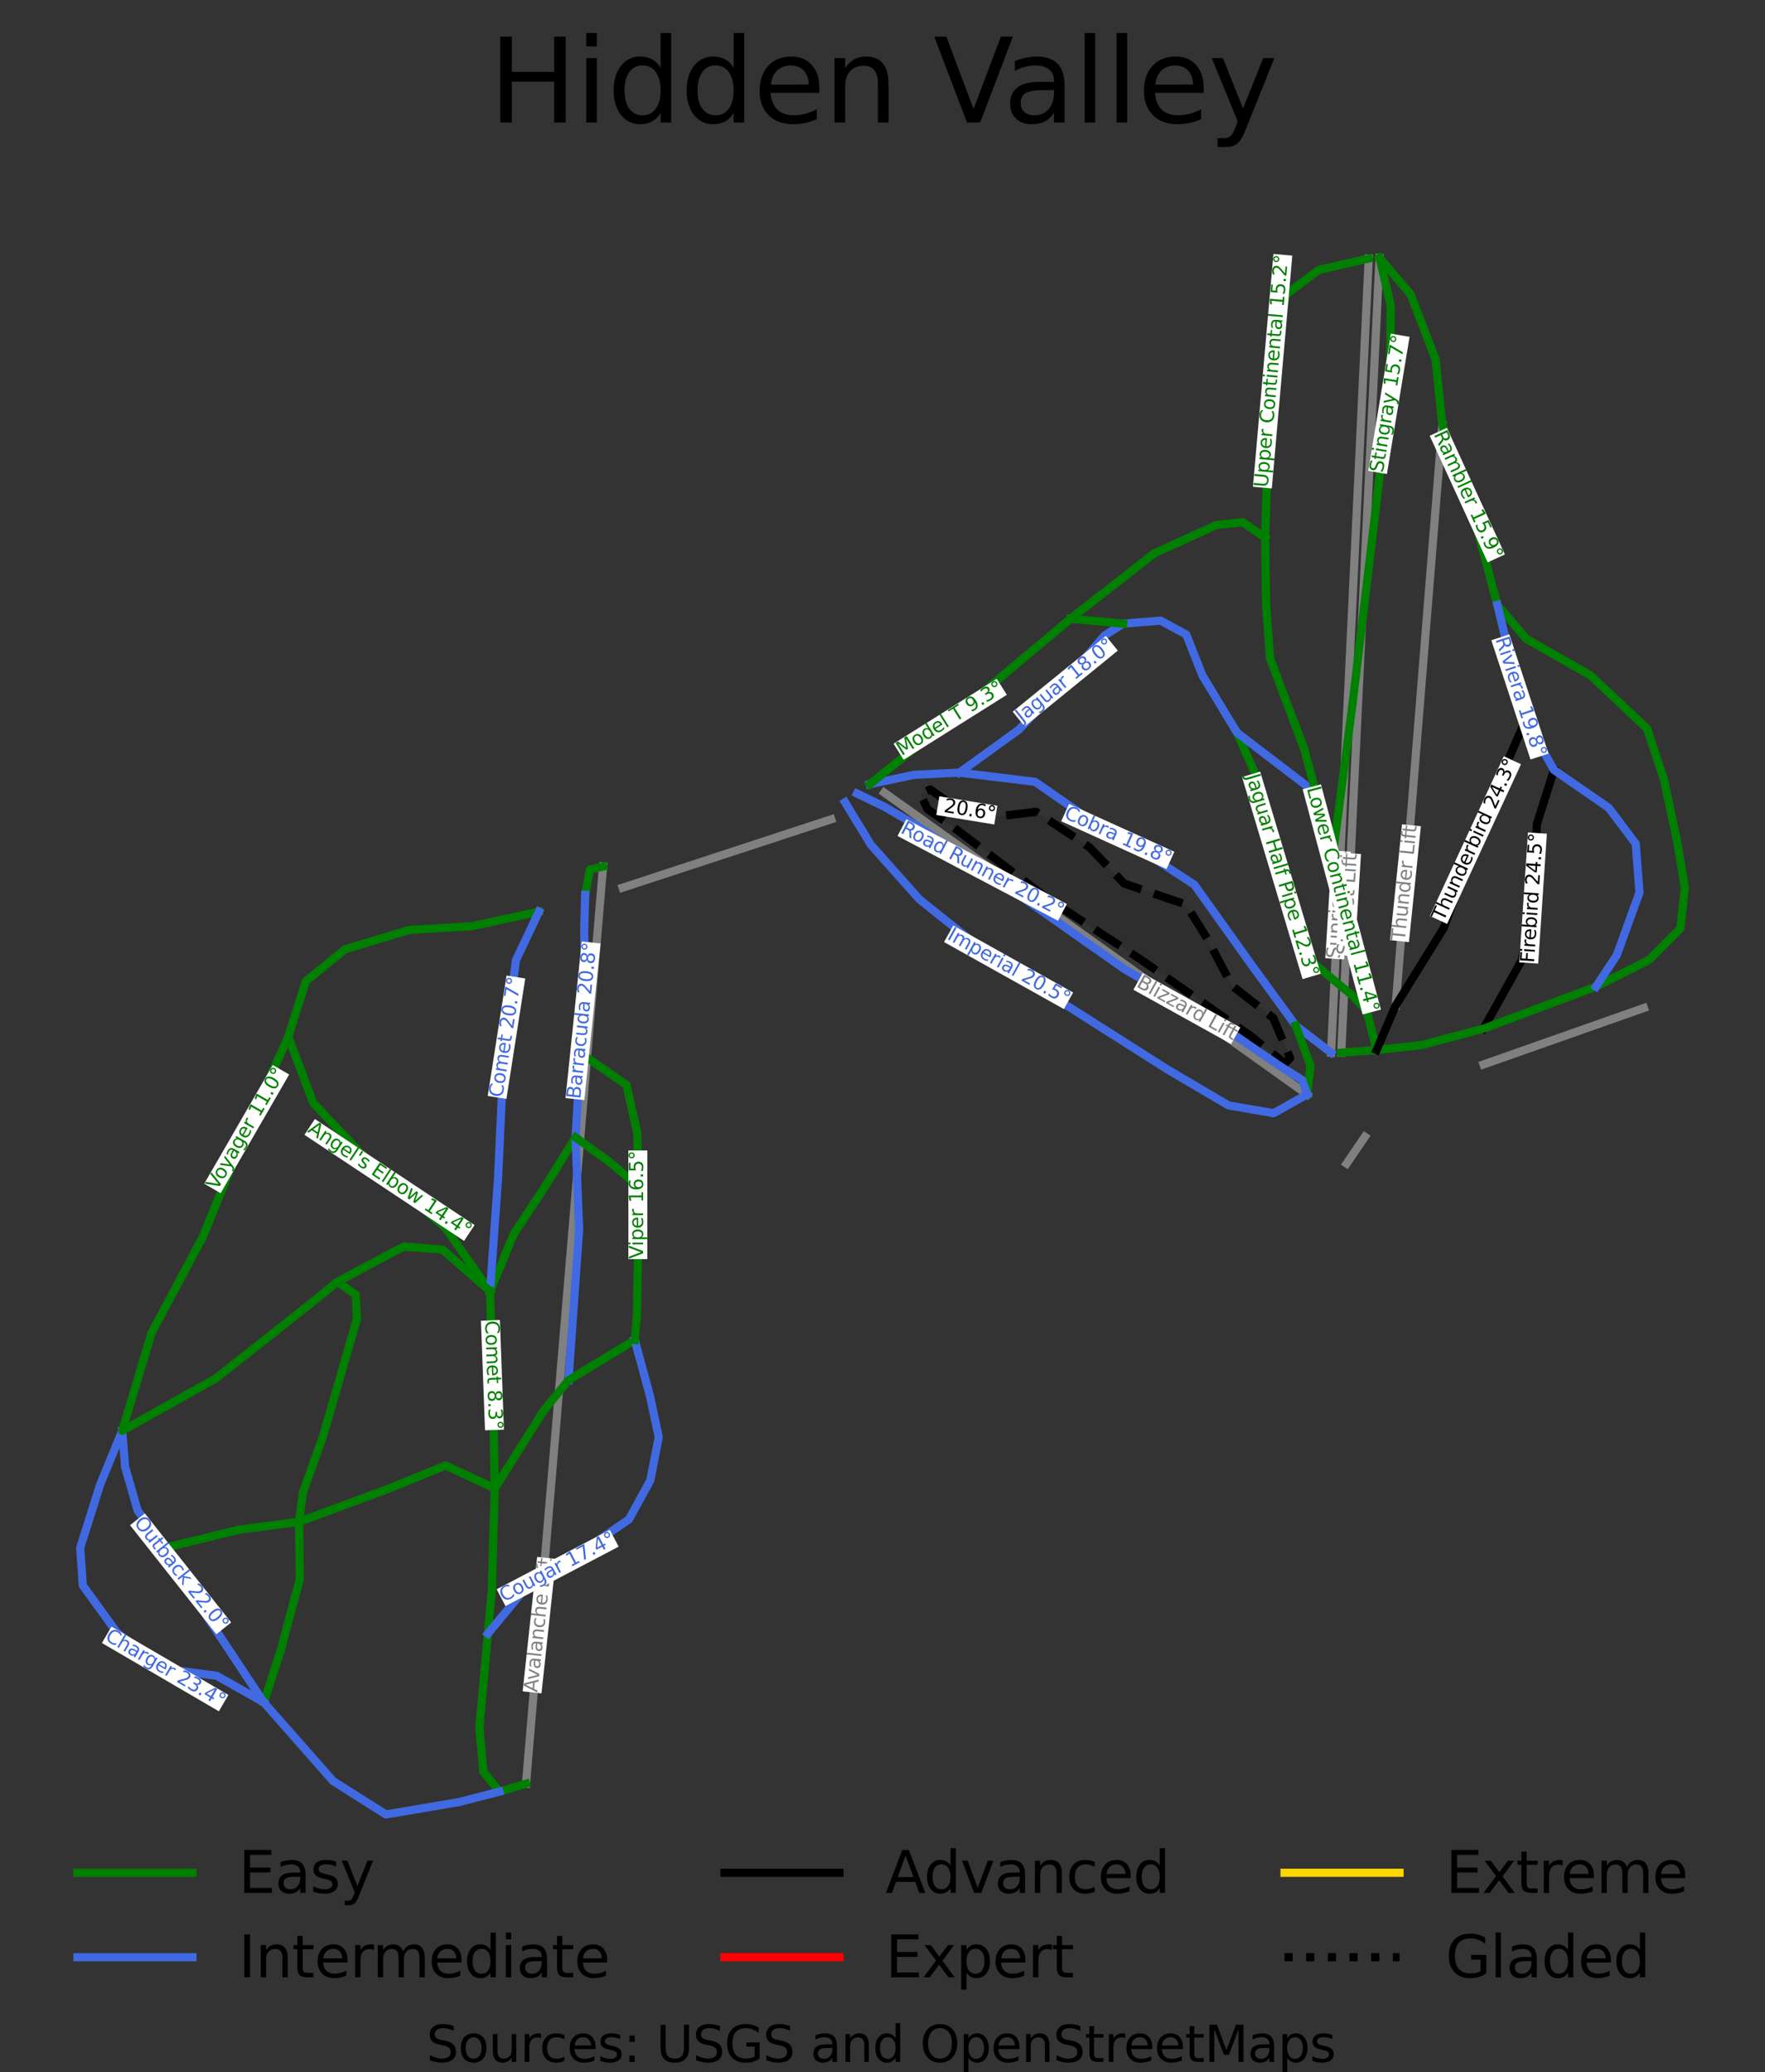 <?xml version="1.0" encoding="utf-8" standalone="no"?>
<!DOCTYPE svg PUBLIC "-//W3C//DTD SVG 1.1//EN"
  "http://www.w3.org/Graphics/SVG/1.1/DTD/svg11.dtd">
<svg height="216.177pt" version="1.1" viewBox="0 0 184.169 216.177" width="184.169pt" xmlns="http://www.w3.org/2000/svg" xmlns:xlink="http://www.w3.org/1999/xlink">
 <rect x="0" y="0" width="184.169" height="216.177" fill="#333333" stroke="none"/>
 <defs>
  <style type="text/css">*{stroke-linecap:butt;stroke-linejoin:round;}</style>
 </defs>
 <g id="figure_1">
  <g id="patch_1">
   <path d="M 0 216.177 
L 184.169 216.177 
L 184.169 0 
L 0 0 
z
" style="fill:none;"/>
  </g>
  <g id="axes_1">
   <g id="patch_2">
    <path clip-path="url(#p07c5f081f6)" d="M 108.112 84.683 
L 108.112 84.683 
L 107.079 84.809 
L 106.047 84.934 
L 105.014 85.06 
L 103.981 85.185 
L 102.948 84.969 
L 101.916 84.752 
L 100.883 84.535 
L 99.85 84.318 
L 98.457 83.337 
L 97.065 82.355 
L 96.043 82.858 
L 96.787 84.41 
L 98.156 85.368 
L 99.525 86.326 
L 100.738 87.245 
L 101.951 88.164 
L 103.163 89.083 
L 104.376 90.001 
L 105.588 90.92 
L 106.801 91.839 
L 108.014 92.757 
L 109.226 93.676 
L 110.439 94.469 
L 111.651 95.262 
L 112.864 96.055 
L 114.076 96.849 
L 115.289 97.642 
L 116.502 98.435 
L 117.714 99.228 
L 118.927 100.021 
L 120.371 101.025 
L 121.816 102.029 
L 123.261 103.034 
L 124.706 104.038 
L 126.15 105.042 
L 127.595 106.046 
L 129.04 107.051 
L 130.485 108.055 
L 131.378 108.774 
L 132.272 109.492 
L 133.166 110.211 
L 134.059 110.93 
L 134.616 110.383 
L 134.175 109.333 
L 133.734 108.283 
L 133.293 107.232 
L 132.853 106.182 
L 131.773 105.338 
L 130.694 104.494 
L 129.615 103.65 
L 128.536 102.805 
L 127.909 101.607 
L 127.282 100.409 
L 126.656 99.211 
L 126.029 98.012 
L 125.46 97.099 
L 124.892 96.186 
L 124.323 95.273 
L 123.755 94.36 
L 122.142 93.813 
L 120.528 93.265 
L 118.915 92.718 
L 117.302 92.17 
L 116.397 91.223 
L 115.492 90.275 
L 114.587 89.328 
L 113.682 88.381 
z
" style="opacity:0.1;"/>
   </g>
   <g id="patch_3">
    <path clip-path="url(#p07c5f081f6)" d="M 108.112 84.683 
L 108.112 84.683 
L 107.079 84.809 
L 106.047 84.934 
L 105.014 85.06 
L 103.981 85.185 
L 102.948 84.969 
L 101.916 84.752 
L 100.883 84.535 
L 99.85 84.318 
L 98.457 83.337 
L 97.065 82.355 
L 96.043 82.858 
L 96.787 84.41 
L 98.156 85.368 
L 99.525 86.326 
L 100.738 87.245 
L 101.951 88.164 
L 103.163 89.083 
L 104.376 90.001 
L 105.588 90.92 
L 106.801 91.839 
L 108.014 92.757 
L 109.226 93.676 
L 110.439 94.469 
L 111.651 95.262 
L 112.864 96.055 
L 114.076 96.849 
L 115.289 97.642 
L 116.502 98.435 
L 117.714 99.228 
L 118.927 100.021 
L 120.371 101.025 
L 121.816 102.029 
L 123.261 103.034 
L 124.706 104.038 
L 126.15 105.042 
L 127.595 106.046 
L 129.04 107.051 
L 130.485 108.055 
L 131.378 108.774 
L 132.272 109.492 
L 133.166 110.211 
L 134.059 110.93 
L 134.616 110.383 
L 134.175 109.333 
L 133.734 108.283 
L 133.293 107.232 
L 132.853 106.182 
L 131.773 105.338 
L 130.694 104.494 
L 129.615 103.65 
L 128.536 102.805 
L 127.909 101.607 
L 127.282 100.409 
L 126.656 99.211 
L 126.029 98.012 
L 125.46 97.099 
L 124.892 96.186 
L 124.323 95.273 
L 123.755 94.36 
L 122.142 93.813 
L 120.528 93.265 
L 118.915 92.718 
L 117.302 92.17 
L 116.397 91.223 
L 115.492 90.275 
L 114.587 89.328 
L 113.682 88.381 
z
" style="fill:none;stroke:#000000;stroke-dasharray:3.155,1.364;stroke-dashoffset:0;stroke-linejoin:miter;stroke-width:0.853;"/>
   </g>
   <g id="line2d_1">
    <path clip-path="url(#p07c5f081f6)" d="M 108.112 84.683 
" style="fill:none;stroke:#008000;stroke-linecap:square;stroke-width:1.5;"/>
   </g>
   <g id="line2d_2">
    <path clip-path="url(#p07c5f081f6)" d="M 108.112 84.683 
" style="fill:none;stroke:#4169e1;stroke-linecap:square;stroke-width:1.5;"/>
   </g>
   <g id="line2d_3">
    <path clip-path="url(#p07c5f081f6)" d="M 108.112 84.683 
" style="fill:none;stroke:#000000;stroke-linecap:square;stroke-width:1.5;"/>
   </g>
   <g id="line2d_4">
    <path clip-path="url(#p07c5f081f6)" d="M 108.112 84.683 
" style="fill:none;stroke:#ff0000;stroke-linecap:square;stroke-width:1.5;"/>
   </g>
   <g id="line2d_5">
    <path clip-path="url(#p07c5f081f6)" d="M 108.112 84.683 
" style="fill:none;stroke:#ffd700;stroke-linecap:square;stroke-width:1.5;"/>
   </g>
   <g id="line2d_6">
    <path clip-path="url(#p07c5f081f6)" d="M 108.112 84.683 
" style="fill:none;stroke:#000000;stroke-dasharray:1.5,2.475;stroke-dashoffset:0;stroke-width:1.5;"/>
   </g>
   <g id="line2d_7">
    <path clip-path="url(#p07c5f081f6)" d="M 136.394 114.169 
L 132.982 111.734 
L 130.018 109.62 
L 127.054 107.505 
L 123.842 105.213 
L 120.629 102.92 
L 116.611 100.054 
L 112.906 97.409 
L 109.2 94.764 
L 105.945 92.442 
L 102.69 90.12 
L 99.196 87.626 
L 95.701 85.132 
L 92.273 82.686 
" style="fill:none;stroke:#808080;stroke-linecap:square;stroke-width:0.853;"/>
   </g>
   <g id="line2d_8">
    <path clip-path="url(#p07c5f081f6)" d="M 138.89 109.811 
L 139.169 103.923 
L 139.395 99.164 
L 139.62 94.405 
L 139.869 89.157 
L 140.119 83.91 
L 140.368 78.654 
L 140.618 73.398 
L 140.877 67.933 
L 141.137 62.468 
L 141.389 57.148 
L 141.642 51.828 
L 141.918 46.007 
L 142.194 40.185 
L 142.379 36.281 
L 142.564 32.376 
L 142.822 26.962 
" style="fill:none;stroke:#808080;stroke-linecap:square;stroke-width:0.853;"/>
   </g>
   <g id="line2d_9">
    <path clip-path="url(#p07c5f081f6)" d="M 139.95 109.811 
L 140.238 103.842 
L 140.467 99.095 
L 140.696 94.348 
L 140.944 89.196 
L 141.192 84.044 
L 141.447 78.747 
L 141.702 73.449 
L 141.963 68.024 
L 142.224 62.599 
L 142.484 57.214 
L 142.744 51.828 
L 143.024 46.019 
L 143.304 40.21 
L 143.49 36.346 
L 143.676 32.482 
L 143.945 26.9 
" style="fill:none;stroke:#808080;stroke-linecap:square;stroke-width:0.853;"/>
   </g>
   <g id="line2d_10">
    <path clip-path="url(#p07c5f081f6)" d="M 145.63 104.903 
L 145.972 100.645 
L 146.314 96.388 
L 146.656 92.131 
L 146.998 87.874 
L 147.437 82.413 
L 147.876 76.952 
L 148.285 71.86 
L 148.694 66.767 
L 149.17 60.84 
L 149.646 54.913 
L 150.077 49.555 
L 150.497 44.33 
" style="fill:none;stroke:#808080;stroke-linecap:square;stroke-width:0.853;"/>
   </g>
   <g id="line2d_11">
    <path clip-path="url(#p07c5f081f6)" d="M 154.803 111.038 
L 160.612 108.993 
L 166.42 106.947 
L 171.528 105.147 
" style="fill:none;stroke:#808080;stroke-linecap:square;stroke-width:0.853;"/>
   </g>
   <g id="line2d_12">
    <path clip-path="url(#p07c5f081f6)" d="M 140.512 121.38 
L 142.415 118.587 
" style="fill:none;stroke:#808080;stroke-linecap:square;stroke-width:0.853;"/>
   </g>
   <g id="line2d_13">
    <path clip-path="url(#p07c5f081f6)" d="M 54.885 186.073 
L 55.349 180.558 
L 55.813 175.042 
L 56.276 169.527 
L 56.74 164.011 
L 57.145 159.191 
L 57.55 154.371 
L 57.974 149.325 
L 58.398 144.278 
L 58.835 139.067 
L 59.273 133.856 
L 59.764 128.02 
L 60.254 122.185 
L 60.745 116.349 
L 61.236 110.513 
L 61.691 105.089 
L 62.147 99.666 
L 62.524 95.178 
L 62.926 90.392 
" style="fill:none;stroke:#808080;stroke-linecap:square;stroke-width:0.853;"/>
   </g>
   <g id="line2d_14">
    <path clip-path="url(#p07c5f081f6)" d="M 64.971 92.6 
L 70.411 90.816 
L 75.851 89.033 
L 81.291 87.249 
L 86.732 85.466 
" style="fill:none;stroke:#808080;stroke-linecap:square;stroke-width:0.853;"/>
   </g>
   <g id="line2d_15">
    <path clip-path="url(#p07c5f081f6)" d="M 62.926 90.392 
L 61.543 90.716 
L 61.302 92.031 
L 61.061 93.347 
" style="fill:none;stroke:#008000;stroke-linecap:square;stroke-width:0.853;"/>
   </g>
   <g id="line2d_16">
    <path clip-path="url(#p07c5f081f6)" d="M 56.237 95.096 
L 54.508 95.473 
L 52.779 95.85 
L 51.05 96.227 
L 49.321 96.604 
L 47.662 96.706 
L 46.002 96.809 
L 44.343 96.912 
L 42.683 97.015 
L 41.012 97.517 
L 39.341 98.019 
L 37.67 98.521 
L 35.999 99.023 
L 34.978 99.856 
L 33.957 100.689 
L 32.935 101.522 
L 31.914 102.354 
L 31.455 103.802 
L 30.995 105.249 
L 30.535 106.696 
L 30.076 108.144 
L 30.727 109.871 
L 31.379 111.599 
L 32.03 113.326 
L 32.682 115.054 
L 33.436 115.853 
L 34.19 116.652 
L 34.945 117.45 
L 35.699 118.249 
L 36.453 119.048 
L 37.207 119.847 
L 37.961 120.646 
L 38.716 121.444 
L 39.679 122.266 
L 40.642 123.088 
L 41.605 123.91 
L 42.568 124.731 
L 43.531 125.553 
L 44.494 126.375 
L 45.457 127.197 
L 46.421 128.018 
L 47.009 128.853 
L 47.598 129.687 
L 48.187 130.522 
L 48.776 131.356 
L 49.365 132.19 
L 49.954 133.025 
L 50.543 133.859 
L 51.132 134.694 
" style="fill:none;stroke:#008000;stroke-linecap:square;stroke-width:0.853;"/>
   </g>
   <g id="line2d_17">
    <path clip-path="url(#p07c5f081f6)" d="M 60.057 118.649 
L 59.26 119.93 
L 58.464 121.21 
L 57.667 122.491 
L 56.871 123.772 
L 56.059 125.004 
L 55.246 126.237 
L 54.434 127.469 
L 53.622 128.701 
L 52.999 130.199 
L 52.377 131.697 
L 51.754 133.196 
L 51.132 134.694 
" style="fill:none;stroke:#008000;stroke-linecap:square;stroke-width:0.853;"/>
   </g>
   <g id="line2d_18">
    <path clip-path="url(#p07c5f081f6)" d="M 61.061 93.347 
L 61.007 95.242 
L 60.953 97.138 
L 60.991 98.635 
L 61.03 100.132 
L 61.069 101.629 
L 61.107 103.126 
L 60.972 104.804 
L 60.837 106.482 
L 60.702 108.161 
L 60.567 109.839 
L 60.503 110.94 
L 60.439 112.041 
L 60.376 113.142 
L 60.312 114.244 
L 60.248 115.345 
L 60.184 116.446 
L 60.12 117.547 
L 60.057 118.649 
L 60.103 119.847 
L 60.149 121.045 
L 60.196 122.243 
L 60.242 123.442 
L 60.289 124.64 
L 60.335 125.838 
L 60.381 127.036 
L 60.428 128.234 
L 60.347 129.387 
L 60.265 130.539 
L 60.184 131.692 
L 60.103 132.844 
L 60.022 133.997 
L 59.941 135.149 
L 59.859 136.301 
L 59.778 137.454 
L 59.662 139.086 
L 59.546 140.718 
L 59.43 142.35 
L 59.313 143.982 
" style="fill:none;stroke:#4169e1;stroke-linecap:square;stroke-width:0.853;"/>
   </g>
   <g id="line2d_19">
    <path clip-path="url(#p07c5f081f6)" d="M 31.206 158.749 
L 31.223 160.245 
L 31.241 161.741 
L 31.258 163.238 
L 31.276 164.734 
L 30.784 166.574 
L 30.291 168.413 
L 29.799 170.253 
L 29.307 172.092 
L 28.864 173.468 
L 28.42 174.843 
L 27.977 176.219 
L 27.534 177.594 
" style="fill:none;stroke:#008000;stroke-linecap:square;stroke-width:0.853;"/>
   </g>
   <g id="line2d_20">
    <path clip-path="url(#p07c5f081f6)" d="M 12.754 149.256 
L 12.183 150.641 
L 11.613 152.027 
L 11.043 153.412 
L 10.473 154.797 
L 9.947 156.46 
L 9.422 158.122 
L 8.897 159.784 
L 8.371 161.446 
L 8.437 162.43 
L 8.503 163.415 
L 8.569 164.399 
L 8.634 165.384 
L 9.537 166.627 
L 10.439 167.869 
L 11.342 169.112 
L 12.244 170.354 
L 13.492 171.29 
L 14.739 172.226 
L 15.987 173.162 
L 17.234 174.098 
L 18.58 174.276 
L 19.925 174.453 
L 21.271 174.631 
L 22.617 174.808 
L 23.846 175.505 
L 25.076 176.201 
L 26.305 176.897 
L 27.534 177.594 
" style="fill:none;stroke:#4169e1;stroke-linecap:square;stroke-width:0.853;"/>
   </g>
   <g id="line2d_21">
    <path clip-path="url(#p07c5f081f6)" d="M 66.23 139.782 
L 65.365 140.307 
L 64.501 140.832 
L 63.636 141.357 
L 62.772 141.882 
L 61.907 142.407 
L 61.043 142.932 
L 60.178 143.457 
L 59.313 143.982 
L 58.664 144.78 
L 58.014 145.579 
L 57.364 146.377 
L 56.714 147.176 
L 56.077 148.187 
L 55.441 149.197 
L 54.804 150.208 
L 54.167 151.219 
L 53.531 152.23 
L 52.894 153.241 
L 52.257 154.252 
L 51.621 155.263 
" style="fill:none;stroke:#008000;stroke-linecap:square;stroke-width:0.853;"/>
   </g>
   <g id="line2d_22">
    <path clip-path="url(#p07c5f081f6)" d="M 90.764 81.805 
L 91.917 81.56 
L 93.07 81.315 
L 94.223 81.07 
L 95.376 80.825 
L 96.56 80.768 
L 97.743 80.71 
L 98.927 80.653 
L 100.11 80.596 
L 101.097 80.716 
L 102.083 80.836 
L 103.07 80.955 
L 104.056 81.075 
L 105.042 81.195 
L 106.029 81.315 
L 107.015 81.435 
L 108.002 81.555 
L 109.533 82.616 
L 111.065 83.677 
L 112.597 84.738 
L 114.129 85.8 
L 115.382 86.53 
L 116.635 87.261 
L 117.889 87.991 
L 119.142 88.721 
L 120.511 89.612 
L 121.881 90.502 
L 123.25 91.392 
L 124.619 92.282 
L 125.327 93.275 
L 126.035 94.267 
L 126.743 95.26 
L 127.451 96.253 
L 128.158 97.246 
L 128.866 98.239 
L 129.574 99.231 
L 130.282 100.224 
L 130.897 101.069 
L 131.512 101.913 
L 132.127 102.758 
L 132.742 103.602 
L 133.357 104.446 
L 133.972 105.291 
L 134.587 106.135 
L 135.202 106.98 
L 136.124 107.688 
L 137.046 108.396 
L 137.968 109.104 
L 138.89 109.811 
" style="fill:none;stroke:#4169e1;stroke-linecap:square;stroke-width:0.853;"/>
   </g>
   <g id="line2d_23">
    <path clip-path="url(#p07c5f081f6)" d="M 135.202 106.98 
L 135.586 108.024 
L 135.969 109.068 
L 136.352 110.112 
L 136.736 111.156 
L 136.565 112.662 
L 136.394 114.169 
" style="fill:none;stroke:#008000;stroke-linecap:square;stroke-width:0.853;"/>
   </g>
   <g id="line2d_24">
    <path clip-path="url(#p07c5f081f6)" d="M 56.237 95.096 
L 55.634 96.369 
L 55.03 97.642 
L 54.427 98.914 
L 53.824 100.187 
L 53.661 101.522 
L 53.499 102.857 
L 53.336 104.192 
L 53.174 105.527 
L 53.012 106.863 
L 52.849 108.198 
L 52.687 109.533 
L 52.524 110.868 
L 52.455 112.374 
L 52.385 113.88 
L 52.315 115.387 
L 52.246 116.893 
L 52.176 118.399 
L 52.107 119.905 
L 52.037 121.411 
L 51.967 122.918 
L 51.863 124.39 
L 51.758 125.862 
L 51.654 127.334 
L 51.549 128.806 
L 51.445 130.278 
L 51.341 131.75 
L 51.236 133.222 
L 51.132 134.694 
" style="fill:none;stroke:#4169e1;stroke-linecap:square;stroke-width:0.853;"/>
   </g>
   <g id="line2d_25">
    <path clip-path="url(#p07c5f081f6)" d="M 51.132 134.694 
L 51.174 136.153 
L 51.216 137.613 
L 51.258 139.072 
L 51.3 140.532 
L 51.343 141.991 
L 51.385 143.451 
L 51.427 144.91 
L 51.469 146.37 
L 51.488 147.481 
L 51.507 148.593 
L 51.526 149.705 
L 51.545 150.816 
L 51.564 151.928 
L 51.583 153.039 
L 51.602 154.151 
L 51.621 155.263 
L 51.583 156.594 
L 51.545 157.926 
L 51.507 159.257 
L 51.469 160.589 
L 51.431 161.92 
L 51.393 163.252 
L 51.355 164.584 
L 51.317 165.915 
L 51.215 167.039 
L 51.113 168.162 
L 51.012 169.285 
L 50.91 170.409 
L 50.798 171.639 
L 50.687 172.868 
L 50.575 174.098 
L 50.464 175.328 
L 50.352 176.557 
L 50.24 177.787 
L 50.129 179.017 
L 50.017 180.247 
L 50.122 181.388 
L 50.226 182.529 
L 50.331 183.67 
L 50.435 184.811 
L 51.271 185.853 
L 52.107 186.896 
L 53.496 186.485 
L 54.885 186.073 
" style="fill:none;stroke:#008000;stroke-linecap:square;stroke-width:0.853;"/>
   </g>
   <g id="line2d_26">
    <path clip-path="url(#p07c5f081f6)" d="M 66.23 139.782 
L 66.624 141.231 
L 67.019 142.68 
L 67.414 144.129 
L 67.808 145.578 
L 68.041 146.662 
L 68.273 147.746 
L 68.505 148.83 
L 68.737 149.914 
L 68.516 151.044 
L 68.295 152.174 
L 68.075 153.304 
L 67.854 154.434 
L 67.297 155.449 
L 66.74 156.465 
L 66.184 157.48 
L 65.627 158.495 
L 64.072 159.557 
L 62.517 160.618 
L 60.962 161.68 
L 59.407 162.741 
L 58.189 163.563 
L 56.97 164.384 
L 55.752 165.205 
L 54.533 166.027 
L 53.627 167.122 
L 52.722 168.218 
L 51.816 169.313 
L 50.91 170.409 
" style="fill:none;stroke:#4169e1;stroke-linecap:square;stroke-width:0.853;"/>
   </g>
   <g id="line2d_27">
    <path clip-path="url(#p07c5f081f6)" d="M 162.149 80.324 
L 161.705 81.728 
L 161.261 83.132 
L 160.816 84.536 
L 160.372 85.94 
L 160.315 87.045 
L 160.257 88.151 
L 160.2 89.256 
L 160.142 90.361 
L 160.085 91.467 
L 160.027 92.572 
L 159.969 93.677 
L 159.912 94.783 
L 159.633 96.122 
L 159.354 97.462 
L 159.075 98.802 
L 158.797 100.141 
L 158.296 101.037 
L 157.795 101.932 
L 157.295 102.828 
L 156.794 103.724 
L 156.294 104.619 
L 155.793 105.515 
L 155.293 106.411 
L 154.792 107.306 
" style="fill:none;stroke:#000000;stroke-linecap:square;stroke-width:0.853;"/>
   </g>
   <g id="line2d_28">
    <path clip-path="url(#p07c5f081f6)" d="M 88.171 83.685 
L 88.849 84.798 
L 89.526 85.911 
L 90.204 87.024 
L 90.881 88.137 
L 92.145 89.557 
L 93.408 90.978 
L 94.672 92.398 
L 95.935 93.818 
L 97.166 94.802 
L 98.397 95.787 
L 99.628 96.772 
L 100.859 97.756 
L 102.32 98.805 
L 103.78 99.854 
L 105.241 100.903 
L 106.701 101.952 
L 107.653 102.557 
L 108.605 103.163 
L 109.557 103.768 
L 110.509 104.373 
L 111.46 104.978 
L 112.412 105.583 
L 113.364 106.189 
L 114.316 106.794 
L 115.256 107.391 
L 116.195 107.988 
L 117.135 108.585 
L 118.074 109.182 
L 119.014 109.779 
L 119.953 110.377 
L 120.893 110.974 
L 121.833 111.571 
L 123.424 112.507 
L 125.016 113.443 
L 126.608 114.379 
L 128.199 115.314 
L 129.373 115.516 
L 130.546 115.718 
L 131.719 115.92 
L 132.893 116.122 
L 133.768 115.634 
L 134.643 115.146 
L 135.518 114.657 
L 136.394 114.169 
" style="fill:none;stroke:#4169e1;stroke-linecap:square;stroke-width:0.853;"/>
   </g>
   <g id="line2d_29">
    <path clip-path="url(#p07c5f081f6)" d="M 129.075 76.423 
L 129.601 77.619 
L 130.127 78.815 
L 130.653 80.011 
L 131.179 81.207 
L 131.44 82.234 
L 131.7 83.26 
L 131.961 84.286 
L 132.221 85.313 
L 132.482 86.339 
L 132.743 87.366 
L 133.003 88.392 
L 133.264 89.419 
L 133.485 90.367 
L 133.706 91.315 
L 133.927 92.264 
L 134.148 93.212 
L 134.37 94.161 
L 134.591 95.109 
L 134.812 96.058 
L 135.033 97.006 
L 135.565 98.339 
L 136.097 99.672 
L 137.351 100.717 
L 138.605 101.762 
L 139.859 102.808 
L 141.114 103.853 
L 141.854 104.624 
L 142.594 105.395 
" style="fill:none;stroke:#008000;stroke-linecap:square;stroke-width:0.853;"/>
   </g>
   <g id="line2d_30">
    <path clip-path="url(#p07c5f081f6)" d="M 100.11 80.596 
L 101.659 79.477 
L 103.207 78.358 
L 104.755 77.239 
L 106.303 76.121 
L 107.516 74.854 
L 108.729 73.588 
L 109.941 72.321 
L 111.154 71.054 
L 112.175 69.867 
L 113.196 68.68 
L 114.217 67.493 
L 115.239 66.306 
L 116.216 65.681 
L 117.193 65.056 
L 119.142 64.896 
L 121.092 64.737 
L 122.438 65.467 
L 123.784 66.197 
L 124.202 67.258 
L 124.619 68.32 
L 125.037 69.382 
L 125.455 70.443 
L 126.36 71.938 
L 127.265 73.433 
L 128.17 74.928 
L 129.075 76.423 
L 130.104 77.209 
L 131.133 77.995 
L 132.161 78.782 
L 133.19 79.568 
L 134.219 80.354 
L 135.248 81.141 
L 136.276 81.927 
L 137.305 82.713 
" style="fill:none;stroke:#4169e1;stroke-linecap:square;stroke-width:0.853;"/>
   </g>
   <g id="line2d_31">
    <path clip-path="url(#p07c5f081f6)" d="M 111.702 64.541 
L 113.075 64.669 
L 114.447 64.798 
L 115.82 64.927 
L 117.193 65.056 
" style="fill:none;stroke:#008000;stroke-linecap:square;stroke-width:0.853;"/>
   </g>
   <g id="line2d_32">
    <path clip-path="url(#p07c5f081f6)" d="M 132.014 56.1 
L 132.037 57.823 
L 132.06 59.547 
L 132.084 61.27 
L 132.107 62.993 
L 132.212 64.42 
L 132.316 65.846 
L 132.42 67.273 
L 132.525 68.699 
L 132.972 69.88 
L 133.418 71.061 
L 133.865 72.243 
L 134.312 73.424 
L 134.758 74.605 
L 135.205 75.786 
L 135.652 76.967 
L 136.098 78.148 
L 136.4 79.289 
L 136.702 80.43 
L 137.003 81.572 
L 137.305 82.713 
L 137.746 84.356 
L 138.187 85.999 
L 138.628 87.642 
L 139.069 89.285 
L 139.382 90.798 
L 139.696 92.31 
L 140.009 93.822 
L 140.322 95.334 
L 140.636 96.846 
L 140.949 98.358 
L 141.263 99.87 
L 141.576 101.382 
L 141.831 102.386 
L 142.085 103.389 
L 142.34 104.392 
L 142.594 105.395 
L 142.857 106.429 
L 143.119 107.463 
L 143.382 108.497 
L 143.644 109.531 
" style="fill:none;stroke:#008000;stroke-linecap:square;stroke-width:0.853;"/>
   </g>
   <g id="line2d_33">
    <path clip-path="url(#p07c5f081f6)" d="M 90.764 81.805 
L 91.962 80.838 
L 93.16 79.87 
L 94.357 78.902 
L 95.555 77.934 
L 96.753 76.966 
L 97.95 75.998 
L 99.148 75.03 
L 100.346 74.062 
L 101.765 72.872 
L 103.185 71.682 
L 104.604 70.492 
L 106.024 69.301 
L 107.443 68.111 
L 108.863 66.921 
L 110.282 65.731 
L 111.702 64.541 
L 112.793 63.689 
L 113.884 62.838 
L 114.976 61.986 
L 116.067 61.135 
L 117.158 60.283 
L 118.25 59.432 
L 119.341 58.581 
L 120.432 57.729 
L 122.057 56.987 
L 123.681 56.245 
L 125.306 55.502 
L 126.93 54.76 
L 128.307 54.616 
L 129.684 54.472 
L 130.849 55.286 
L 132.014 56.1 
" style="fill:none;stroke:#008000;stroke-linecap:square;stroke-width:0.853;"/>
   </g>
   <g id="line2d_34">
    <path clip-path="url(#p07c5f081f6)" d="M 17.182 161.474 
L 18.148 161.236 
L 19.113 160.998 
L 20.079 160.76 
L 21.045 160.522 
L 22.011 160.284 
L 22.977 160.046 
L 23.943 159.808 
L 24.909 159.57 
L 26.483 159.365 
L 28.057 159.159 
L 29.631 158.954 
L 31.206 158.749 
" style="fill:none;stroke:#008000;stroke-linecap:square;stroke-width:0.853;"/>
   </g>
   <g id="line2d_35">
    <path clip-path="url(#p07c5f081f6)" d="M 12.754 149.256 
L 12.905 151.145 
L 13.056 153.035 
L 13.383 154.17 
L 13.71 155.306 
L 14.037 156.441 
L 14.364 157.576 
L 15.068 158.551 
L 15.773 159.525 
L 16.477 160.5 
L 17.182 161.474 
L 17.736 162.374 
L 18.291 163.275 
L 18.846 164.175 
L 19.401 165.075 
L 19.955 165.975 
L 20.51 166.875 
L 21.065 167.775 
L 21.62 168.675 
L 22.359 169.79 
L 23.098 170.905 
L 23.838 172.02 
L 24.577 173.135 
L 25.316 174.249 
L 26.056 175.364 
L 26.795 176.479 
L 27.534 177.594 
L 28.437 178.619 
L 29.339 179.644 
L 30.242 180.668 
L 31.145 181.693 
L 32.047 182.718 
L 32.95 183.743 
L 33.853 184.768 
L 34.756 185.793 
L 36.134 186.664 
L 37.512 187.535 
L 38.89 188.406 
L 40.269 189.277 
L 42.172 188.955 
L 44.076 188.632 
L 45.98 188.31 
L 47.884 187.987 
L 48.939 187.714 
L 49.995 187.442 
L 51.051 187.169 
L 52.107 186.896 
" style="fill:none;stroke:#4169e1;stroke-linecap:square;stroke-width:0.853;"/>
   </g>
   <g id="line2d_36">
    <path clip-path="url(#p07c5f081f6)" d="M 143.945 26.9 
L 144.753 27.845 
L 145.561 28.79 
L 146.369 29.735 
L 147.177 30.679 
L 147.834 32.39 
L 148.49 34.101 
L 149.147 35.812 
L 149.804 37.522 
L 149.977 39.224 
L 150.15 40.926 
L 150.323 42.628 
L 150.497 44.33 
L 150.869 45.375 
L 151.242 46.42 
L 151.615 47.466 
L 151.988 48.511 
L 152.361 49.557 
L 152.734 50.602 
L 153.107 51.647 
L 153.479 52.693 
L 153.824 53.992 
L 154.169 55.292 
L 154.513 56.591 
L 154.858 57.89 
L 155.202 59.19 
L 155.547 60.489 
L 155.891 61.788 
L 156.236 63.088 
L 156.991 63.975 
L 157.746 64.863 
L 158.501 65.75 
L 159.256 66.638 
L 160.93 67.59 
L 162.603 68.542 
L 164.277 69.494 
L 165.951 70.446 
L 166.69 71.14 
L 167.428 71.834 
L 168.167 72.528 
L 168.905 73.222 
L 169.644 73.916 
L 170.382 74.61 
L 171.12 75.304 
L 171.859 75.998 
L 172.302 77.337 
L 172.745 78.677 
L 173.188 80.016 
L 173.632 81.356 
L 173.976 82.97 
L 174.321 84.583 
L 174.665 86.197 
L 175.01 87.811 
L 175.207 89.005 
L 175.404 90.2 
L 175.601 91.394 
L 175.798 92.588 
L 175.683 93.653 
L 175.568 94.718 
L 175.453 95.783 
L 175.339 96.849 
L 174.518 97.672 
L 173.697 98.495 
L 172.877 99.318 
L 172.056 100.141 
L 170.678 100.835 
L 169.299 101.529 
L 167.92 102.223 
L 166.542 102.917 
L 165.073 103.466 
L 163.604 104.014 
L 162.136 104.563 
L 160.667 105.112 
L 159.198 105.66 
L 157.729 106.209 
L 156.261 106.758 
L 154.792 107.306 
L 153.168 107.736 
L 151.544 108.166 
L 149.92 108.596 
L 148.296 109.026 
L 147.133 109.152 
L 145.97 109.278 
L 144.807 109.405 
L 143.644 109.531 
L 141.797 109.671 
L 139.95 109.811 
" style="fill:none;stroke:#008000;stroke-linecap:square;stroke-width:0.853;"/>
   </g>
   <g id="line2d_37">
    <path clip-path="url(#p07c5f081f6)" d="M 156.236 63.088 
L 156.675 64.899 
L 157.114 66.711 
L 157.552 68.523 
L 157.991 70.334 
L 158.293 71.517 
L 158.595 72.7 
L 158.898 73.883 
L 159.2 75.066 
L 159.937 76.38 
L 160.675 77.695 
L 161.412 79.009 
L 162.149 80.324 
L 163.576 81.308 
L 165.002 82.292 
L 166.429 83.276 
L 167.855 84.261 
L 168.561 85.197 
L 169.267 86.133 
L 169.972 87.069 
L 170.678 88.006 
L 170.776 89.28 
L 170.874 90.555 
L 170.973 91.83 
L 171.071 93.105 
L 170.481 94.735 
L 169.89 96.365 
L 169.299 97.995 
L 168.709 99.624 
L 168.167 100.448 
L 167.625 101.271 
L 167.084 102.094 
L 166.542 102.917 
" style="fill:none;stroke:#4169e1;stroke-linecap:square;stroke-width:0.853;"/>
   </g>
   <g id="line2d_38">
    <path clip-path="url(#p07c5f081f6)" d="M 89.428 82.775 
L 90.882 83.48 
L 92.336 84.185 
L 93.195 84.687 
L 94.053 85.189 
L 94.912 85.691 
L 95.77 86.193 
L 97.114 87.105 
L 98.457 88.017 
L 99.8 88.928 
L 101.143 89.84 
L 102.487 90.752 
L 103.83 91.664 
L 105.173 92.575 
L 106.516 93.487 
L 107.862 94.434 
L 109.209 95.382 
L 110.555 96.329 
L 111.901 97.276 
L 113.247 98.223 
L 114.593 99.17 
L 115.939 100.117 
L 117.285 101.065 
L 118.495 101.772 
L 119.705 102.48 
L 120.914 103.187 
L 122.124 103.895 
L 123.334 104.602 
L 124.543 105.31 
L 125.753 106.017 
L 126.963 106.725 
L 127.798 107.293 
L 128.634 107.86 
L 129.469 108.428 
L 130.305 108.995 
L 131.14 109.563 
L 131.976 110.131 
L 132.811 110.698 
L 133.647 111.266 
L 134.761 111.962 
L 135.875 112.659 
L 136.394 114.169 
" style="fill:none;stroke:#4169e1;stroke-linecap:square;stroke-width:0.853;"/>
   </g>
   <g id="line2d_39">
    <path clip-path="url(#p07c5f081f6)" d="M 143.945 26.9 
L 144.236 28.131 
L 144.527 29.362 
L 144.818 30.593 
L 145.109 31.823 
L 145.104 32.976 
L 145.098 34.129 
L 145.092 35.281 
L 145.086 36.434 
L 145.081 37.586 
L 145.075 38.739 
L 145.069 39.892 
L 145.064 41.044 
L 144.924 42.128 
L 144.785 43.213 
L 144.646 44.297 
L 144.506 45.381 
L 144.367 46.465 
L 144.228 47.55 
L 144.089 48.634 
L 143.949 49.718 
L 143.775 51.182 
L 143.601 52.645 
L 143.427 54.109 
L 143.253 55.573 
L 143.079 57.036 
L 142.905 58.5 
L 142.731 59.963 
L 142.556 61.427 
L 142.382 62.891 
L 142.208 64.354 
L 142.034 65.818 
L 141.86 67.281 
L 141.686 68.745 
L 141.512 70.209 
L 141.338 71.672 
L 141.164 73.136 
L 141.033 74.145 
L 140.902 75.155 
L 140.771 76.164 
L 140.64 77.173 
L 140.509 78.183 
L 140.378 79.192 
L 140.247 80.201 
L 140.116 81.211 
L 139.985 82.22 
L 139.854 83.229 
L 139.724 84.239 
L 139.593 85.248 
L 139.462 86.257 
L 139.331 87.267 
L 139.2 88.276 
L 139.069 89.285 
" style="fill:none;stroke:#008000;stroke-linecap:square;stroke-width:0.853;"/>
   </g>
   <g id="line2d_40">
    <path clip-path="url(#p07c5f081f6)" d="M 60.057 118.649 
L 60.943 119.29 
L 61.829 119.932 
L 62.716 120.574 
L 63.602 121.215 
L 65.079 122.465 
L 66.555 123.715 
" style="fill:none;stroke:#008000;stroke-linecap:square;stroke-width:0.853;"/>
   </g>
   <g id="line2d_41">
    <path clip-path="url(#p07c5f081f6)" d="M 159.2 75.066 
L 158.682 76.255 
L 158.164 77.445 
L 157.646 78.635 
L 157.127 79.825 
L 156.609 81.015 
L 156.091 82.205 
L 155.573 83.394 
L 155.055 84.584 
L 154.505 86.109 
L 153.955 87.634 
L 153.406 89.159 
L 152.856 90.684 
L 152.306 92.209 
L 151.757 93.734 
L 151.207 95.259 
L 150.657 96.784 
L 150.029 97.799 
L 149.4 98.814 
L 148.772 99.829 
L 148.143 100.843 
L 147.515 101.858 
L 146.886 102.873 
L 146.258 103.888 
L 145.63 104.903 
L 145.133 106.06 
L 144.637 107.217 
L 144.14 108.374 
L 143.644 109.531 
" style="fill:none;stroke:#000000;stroke-linecap:square;stroke-width:0.853;"/>
   </g>
   <g id="line2d_42">
    <path clip-path="url(#p07c5f081f6)" d="M 142.822 26.962 
L 141.512 27.262 
L 140.203 27.562 
L 138.893 27.862 
L 137.584 28.163 
L 136.737 28.802 
L 135.889 29.441 
L 135.042 30.08 
L 134.195 30.72 
L 133.882 32.169 
L 133.569 33.619 
L 133.256 35.068 
L 132.943 36.517 
L 132.867 37.619 
L 132.792 38.72 
L 132.716 39.821 
L 132.641 40.922 
L 132.565 42.024 
L 132.49 43.125 
L 132.414 44.226 
L 132.339 45.327 
L 132.298 46.674 
L 132.258 48.021 
L 132.217 49.367 
L 132.176 50.714 
L 132.136 52.06 
L 132.095 53.407 
L 132.054 54.753 
L 132.014 56.1 
" style="fill:none;stroke:#008000;stroke-linecap:square;stroke-width:0.853;"/>
   </g>
   <g id="line2d_43">
    <path clip-path="url(#p07c5f081f6)" d="M 60.567 109.839 
L 61.767 110.674 
L 62.967 111.51 
L 64.166 112.346 
L 65.366 113.181 
L 65.652 114.446 
L 65.937 115.71 
L 66.223 116.974 
L 66.508 118.238 
L 66.52 119.607 
L 66.532 120.976 
L 66.543 122.346 
L 66.555 123.715 
L 66.555 124.696 
L 66.555 125.678 
L 66.555 126.659 
L 66.555 127.64 
L 66.555 128.622 
L 66.555 129.603 
L 66.555 130.584 
L 66.555 131.566 
L 66.532 132.958 
L 66.509 134.35 
L 66.486 135.742 
L 66.462 137.135 
L 66.346 138.458 
L 66.23 139.782 
" style="fill:none;stroke:#008000;stroke-linecap:square;stroke-width:0.853;"/>
   </g>
   <g id="line2d_44">
    <path clip-path="url(#p07c5f081f6)" d="M 30.076 108.144 
L 29.534 109.349 
L 28.992 110.553 
L 28.45 111.758 
L 27.908 112.963 
L 27.367 114.168 
L 26.825 115.373 
L 26.283 116.578 
L 25.741 117.783 
L 25.167 119.192 
L 24.592 120.601 
L 24.018 122.011 
L 23.444 123.42 
L 22.869 124.829 
L 22.295 126.239 
L 21.721 127.648 
L 21.146 129.058 
L 20.479 130.307 
L 19.812 131.556 
L 19.144 132.806 
L 18.477 134.055 
L 17.81 135.305 
L 17.142 136.554 
L 16.475 137.804 
L 15.808 139.053 
L 15.426 140.328 
L 15.044 141.604 
L 14.662 142.879 
L 14.281 144.154 
L 13.899 145.43 
L 13.517 146.705 
L 13.135 147.98 
L 12.754 149.256 
L 13.977 148.57 
L 15.2 147.885 
L 16.424 147.2 
L 17.647 146.514 
L 18.87 145.829 
L 20.093 145.144 
L 21.317 144.458 
L 22.54 143.773 
L 23.746 142.821 
L 24.952 141.868 
L 26.159 140.916 
L 27.365 139.964 
L 28.571 139.012 
L 29.777 138.06 
L 30.983 137.108 
L 32.189 136.155 
L 33.699 134.929 
L 35.209 133.703 
L 36.161 134.381 
L 37.113 135.059 
L 37.179 136.317 
L 37.245 137.576 
L 36.802 139.109 
L 36.358 140.642 
L 35.915 142.175 
L 35.472 143.708 
L 35.029 145.242 
L 34.586 146.775 
L 34.142 148.308 
L 33.699 149.841 
L 33.174 151.31 
L 32.649 152.778 
L 32.124 154.247 
L 31.599 155.715 
L 31.402 157.232 
L 31.206 158.749 
L 32.363 158.321 
L 33.52 157.893 
L 34.677 157.466 
L 35.834 157.038 
L 36.991 156.61 
L 38.148 156.182 
L 39.305 155.755 
L 40.462 155.327 
L 41.971 154.714 
L 43.481 154.101 
L 44.99 153.488 
L 46.5 152.875 
L 47.78 153.472 
L 49.06 154.069 
L 50.34 154.666 
L 51.621 155.263 
" style="fill:none;stroke:#008000;stroke-linecap:square;stroke-width:0.853;"/>
   </g>
   <g id="line2d_45">
    <path clip-path="url(#p07c5f081f6)" d="M 35.209 133.703 
L 36.073 133.244 
L 36.938 132.786 
L 37.802 132.327 
L 38.667 131.869 
L 39.531 131.41 
L 40.395 130.951 
L 41.26 130.493 
L 42.124 130.034 
L 43.141 130.114 
L 44.159 130.195 
L 45.176 130.276 
L 46.193 130.356 
L 47.428 131.441 
L 48.662 132.525 
L 49.897 133.609 
L 51.132 134.694 
" style="fill:none;stroke:#008000;stroke-linecap:square;stroke-width:0.853;"/>
   </g>
   <g id="text_1">
    <g id="patch_4">
     <path d="M 118.264 103.244 
L 128.46 108.908 
L 129.42 107.181 
L 119.223 101.517 
z
" style="fill:#ffffff;"/>
    </g>
    <!-- Blizzard Lift -->
    <g style="fill:#808080;" transform="translate(118.493 102.873)rotate(-330.948)scale(0.02 -0.02)">
     <defs>
      <path d="M 1259 2228 
L 1259 519 
L 2272 519 
Q 2781 519 3026 730 
Q 3272 941 3272 1375 
Q 3272 1813 3026 2020 
Q 2781 2228 2272 2228 
L 1259 2228 
z
M 1259 4147 
L 1259 2741 
L 2194 2741 
Q 2656 2741 2882 2914 
Q 3109 3088 3109 3444 
Q 3109 3797 2882 3972 
Q 2656 4147 2194 4147 
L 1259 4147 
z
M 628 4666 
L 2241 4666 
Q 2963 4666 3353 4366 
Q 3744 4066 3744 3513 
Q 3744 3084 3544 2831 
Q 3344 2578 2956 2516 
Q 3422 2416 3680 2098 
Q 3938 1781 3938 1306 
Q 3938 681 3513 340 
Q 3088 0 2303 0 
L 628 0 
L 628 4666 
z
" id="DejaVuSans-42" transform="scale(0.016)"/>
      <path d="M 603 4863 
L 1178 4863 
L 1178 0 
L 603 0 
L 603 4863 
z
" id="DejaVuSans-6c" transform="scale(0.016)"/>
      <path d="M 603 3500 
L 1178 3500 
L 1178 0 
L 603 0 
L 603 3500 
z
M 603 4863 
L 1178 4863 
L 1178 4134 
L 603 4134 
L 603 4863 
z
" id="DejaVuSans-69" transform="scale(0.016)"/>
      <path d="M 353 3500 
L 3084 3500 
L 3084 2975 
L 922 459 
L 3084 459 
L 3084 0 
L 275 0 
L 275 525 
L 2438 3041 
L 353 3041 
L 353 3500 
z
" id="DejaVuSans-7a" transform="scale(0.016)"/>
      <path d="M 2194 1759 
Q 1497 1759 1228 1600 
Q 959 1441 959 1056 
Q 959 750 1161 570 
Q 1363 391 1709 391 
Q 2188 391 2477 730 
Q 2766 1069 2766 1631 
L 2766 1759 
L 2194 1759 
z
M 3341 1997 
L 3341 0 
L 2766 0 
L 2766 531 
Q 2569 213 2275 61 
Q 1981 -91 1556 -91 
Q 1019 -91 701 211 
Q 384 513 384 1019 
Q 384 1609 779 1909 
Q 1175 2209 1959 2209 
L 2766 2209 
L 2766 2266 
Q 2766 2663 2505 2880 
Q 2244 3097 1772 3097 
Q 1472 3097 1187 3025 
Q 903 2953 641 2809 
L 641 3341 
Q 956 3463 1253 3523 
Q 1550 3584 1831 3584 
Q 2591 3584 2966 3190 
Q 3341 2797 3341 1997 
z
" id="DejaVuSans-61" transform="scale(0.016)"/>
      <path d="M 2631 2963 
Q 2534 3019 2420 3045 
Q 2306 3072 2169 3072 
Q 1681 3072 1420 2755 
Q 1159 2438 1159 1844 
L 1159 0 
L 581 0 
L 581 3500 
L 1159 3500 
L 1159 2956 
Q 1341 3275 1631 3429 
Q 1922 3584 2338 3584 
Q 2397 3584 2469 3576 
Q 2541 3569 2628 3553 
L 2631 2963 
z
" id="DejaVuSans-72" transform="scale(0.016)"/>
      <path d="M 2906 2969 
L 2906 4863 
L 3481 4863 
L 3481 0 
L 2906 0 
L 2906 525 
Q 2725 213 2448 61 
Q 2172 -91 1784 -91 
Q 1150 -91 751 415 
Q 353 922 353 1747 
Q 353 2572 751 3078 
Q 1150 3584 1784 3584 
Q 2172 3584 2448 3432 
Q 2725 3281 2906 2969 
z
M 947 1747 
Q 947 1113 1208 752 
Q 1469 391 1925 391 
Q 2381 391 2643 752 
Q 2906 1113 2906 1747 
Q 2906 2381 2643 2742 
Q 2381 3103 1925 3103 
Q 1469 3103 1208 2742 
Q 947 2381 947 1747 
z
" id="DejaVuSans-64" transform="scale(0.016)"/>
      <path id="DejaVuSans-20" transform="scale(0.016)"/>
      <path d="M 628 4666 
L 1259 4666 
L 1259 531 
L 3531 531 
L 3531 0 
L 628 0 
L 628 4666 
z
" id="DejaVuSans-4c" transform="scale(0.016)"/>
      <path d="M 2375 4863 
L 2375 4384 
L 1825 4384 
Q 1516 4384 1395 4259 
Q 1275 4134 1275 3809 
L 1275 3500 
L 2222 3500 
L 2222 3053 
L 1275 3053 
L 1275 0 
L 697 0 
L 697 3053 
L 147 3053 
L 147 3500 
L 697 3500 
L 697 3744 
Q 697 4328 969 4595 
Q 1241 4863 1831 4863 
L 2375 4863 
z
" id="DejaVuSans-66" transform="scale(0.016)"/>
      <path d="M 1172 4494 
L 1172 3500 
L 2356 3500 
L 2356 3053 
L 1172 3053 
L 1172 1153 
Q 1172 725 1289 603 
Q 1406 481 1766 481 
L 2356 481 
L 2356 0 
L 1766 0 
Q 1100 0 847 248 
Q 594 497 594 1153 
L 594 3053 
L 172 3053 
L 172 3500 
L 594 3500 
L 594 4494 
L 1172 4494 
z
" id="DejaVuSans-74" transform="scale(0.016)"/>
     </defs>
     <use xlink:href="#DejaVuSans-42"/>
     <use x="68.604" xlink:href="#DejaVuSans-6c"/>
     <use x="96.387" xlink:href="#DejaVuSans-69"/>
     <use x="124.17" xlink:href="#DejaVuSans-7a"/>
     <use x="176.66" xlink:href="#DejaVuSans-7a"/>
     <use x="229.15" xlink:href="#DejaVuSans-61"/>
     <use x="290.43" xlink:href="#DejaVuSans-72"/>
     <use x="329.793" xlink:href="#DejaVuSans-64"/>
     <use x="393.27" xlink:href="#DejaVuSans-20"/>
     <use x="425.057" xlink:href="#DejaVuSans-4c"/>
     <use x="480.77" xlink:href="#DejaVuSans-69"/>
     <use x="508.553" xlink:href="#DejaVuSans-66"/>
     <use x="542.008" xlink:href="#DejaVuSans-74"/>
    </g>
   </g>
   <g id="text_2">
    <g id="patch_5">
     <path d="M 140.264 100.081 
L 140.949 88.848 
L 138.977 88.728 
L 138.292 99.961 
z
" style="fill:#ffffff;"/>
    </g>
    <!-- Sunrise Lift -->
    <g style="fill:#808080;" transform="translate(139.83 100.035)rotate(-86.514)scale(0.02 -0.02)">
     <defs>
      <path d="M 3425 4513 
L 3425 3897 
Q 3066 4069 2747 4153 
Q 2428 4238 2131 4238 
Q 1616 4238 1336 4038 
Q 1056 3838 1056 3469 
Q 1056 3159 1242 3001 
Q 1428 2844 1947 2747 
L 2328 2669 
Q 3034 2534 3370 2195 
Q 3706 1856 3706 1288 
Q 3706 609 3251 259 
Q 2797 -91 1919 -91 
Q 1588 -91 1214 -16 
Q 841 59 441 206 
L 441 856 
Q 825 641 1194 531 
Q 1563 422 1919 422 
Q 2459 422 2753 634 
Q 3047 847 3047 1241 
Q 3047 1584 2836 1778 
Q 2625 1972 2144 2069 
L 1759 2144 
Q 1053 2284 737 2584 
Q 422 2884 422 3419 
Q 422 4038 858 4394 
Q 1294 4750 2059 4750 
Q 2388 4750 2728 4690 
Q 3069 4631 3425 4513 
z
" id="DejaVuSans-53" transform="scale(0.016)"/>
      <path d="M 544 1381 
L 544 3500 
L 1119 3500 
L 1119 1403 
Q 1119 906 1312 657 
Q 1506 409 1894 409 
Q 2359 409 2629 706 
Q 2900 1003 2900 1516 
L 2900 3500 
L 3475 3500 
L 3475 0 
L 2900 0 
L 2900 538 
Q 2691 219 2414 64 
Q 2138 -91 1772 -91 
Q 1169 -91 856 284 
Q 544 659 544 1381 
z
M 1991 3584 
L 1991 3584 
z
" id="DejaVuSans-75" transform="scale(0.016)"/>
      <path d="M 3513 2113 
L 3513 0 
L 2938 0 
L 2938 2094 
Q 2938 2591 2744 2837 
Q 2550 3084 2163 3084 
Q 1697 3084 1428 2787 
Q 1159 2491 1159 1978 
L 1159 0 
L 581 0 
L 581 3500 
L 1159 3500 
L 1159 2956 
Q 1366 3272 1645 3428 
Q 1925 3584 2291 3584 
Q 2894 3584 3203 3211 
Q 3513 2838 3513 2113 
z
" id="DejaVuSans-6e" transform="scale(0.016)"/>
      <path d="M 2834 3397 
L 2834 2853 
Q 2591 2978 2328 3040 
Q 2066 3103 1784 3103 
Q 1356 3103 1142 2972 
Q 928 2841 928 2578 
Q 928 2378 1081 2264 
Q 1234 2150 1697 2047 
L 1894 2003 
Q 2506 1872 2764 1633 
Q 3022 1394 3022 966 
Q 3022 478 2636 193 
Q 2250 -91 1575 -91 
Q 1294 -91 989 -36 
Q 684 19 347 128 
L 347 722 
Q 666 556 975 473 
Q 1284 391 1588 391 
Q 1994 391 2212 530 
Q 2431 669 2431 922 
Q 2431 1156 2273 1281 
Q 2116 1406 1581 1522 
L 1381 1569 
Q 847 1681 609 1914 
Q 372 2147 372 2553 
Q 372 3047 722 3315 
Q 1072 3584 1716 3584 
Q 2034 3584 2315 3537 
Q 2597 3491 2834 3397 
z
" id="DejaVuSans-73" transform="scale(0.016)"/>
      <path d="M 3597 1894 
L 3597 1613 
L 953 1613 
Q 991 1019 1311 708 
Q 1631 397 2203 397 
Q 2534 397 2845 478 
Q 3156 559 3463 722 
L 3463 178 
Q 3153 47 2828 -22 
Q 2503 -91 2169 -91 
Q 1331 -91 842 396 
Q 353 884 353 1716 
Q 353 2575 817 3079 
Q 1281 3584 2069 3584 
Q 2775 3584 3186 3129 
Q 3597 2675 3597 1894 
z
M 3022 2063 
Q 3016 2534 2758 2815 
Q 2500 3097 2075 3097 
Q 1594 3097 1305 2825 
Q 1016 2553 972 2059 
L 3022 2063 
z
" id="DejaVuSans-65" transform="scale(0.016)"/>
     </defs>
     <use xlink:href="#DejaVuSans-53"/>
     <use x="63.477" xlink:href="#DejaVuSans-75"/>
     <use x="126.855" xlink:href="#DejaVuSans-6e"/>
     <use x="190.234" xlink:href="#DejaVuSans-72"/>
     <use x="231.348" xlink:href="#DejaVuSans-69"/>
     <use x="259.131" xlink:href="#DejaVuSans-73"/>
     <use x="311.23" xlink:href="#DejaVuSans-65"/>
     <use x="372.754" xlink:href="#DejaVuSans-20"/>
     <use x="404.541" xlink:href="#DejaVuSans-4c"/>
     <use x="460.254" xlink:href="#DejaVuSans-69"/>
     <use x="488.037" xlink:href="#DejaVuSans-66"/>
     <use x="521.492" xlink:href="#DejaVuSans-74"/>
    </g>
   </g>
   <g id="text_3">
    <g id="patch_6">
     <path d="M 141.352 99.728 
L 142.011 89.089 
L 140.039 88.967 
L 139.38 99.606 
z
" style="fill:#ffffff;"/>
    </g>
    <!-- Sunset Lift -->
    <g style="fill:#808080;" transform="translate(140.918 99.682)rotate(-86.454)scale(0.02 -0.02)">
     <use xlink:href="#DejaVuSans-53"/>
     <use x="63.477" xlink:href="#DejaVuSans-75"/>
     <use x="126.855" xlink:href="#DejaVuSans-6e"/>
     <use x="190.234" xlink:href="#DejaVuSans-73"/>
     <use x="242.334" xlink:href="#DejaVuSans-65"/>
     <use x="303.857" xlink:href="#DejaVuSans-74"/>
     <use x="343.066" xlink:href="#DejaVuSans-20"/>
     <use x="374.854" xlink:href="#DejaVuSans-4c"/>
     <use x="430.566" xlink:href="#DejaVuSans-69"/>
     <use x="458.35" xlink:href="#DejaVuSans-66"/>
     <use x="491.805" xlink:href="#DejaVuSans-74"/>
    </g>
   </g>
   <g id="text_4">
    <g id="patch_7">
     <path d="M 147.015 98.273 
L 148.262 86.192 
L 146.297 85.989 
L 145.05 98.07 
z
" style="fill:#ffffff;"/>
    </g>
    <!-- Thunder Lift -->
    <g style="fill:#808080;" transform="translate(146.583 98.208)rotate(-84.106)scale(0.02 -0.02)">
     <defs>
      <path d="M -19 4666 
L 3928 4666 
L 3928 4134 
L 2272 4134 
L 2272 0 
L 1638 0 
L 1638 4134 
L -19 4134 
L -19 4666 
z
" id="DejaVuSans-54" transform="scale(0.016)"/>
      <path d="M 3513 2113 
L 3513 0 
L 2938 0 
L 2938 2094 
Q 2938 2591 2744 2837 
Q 2550 3084 2163 3084 
Q 1697 3084 1428 2787 
Q 1159 2491 1159 1978 
L 1159 0 
L 581 0 
L 581 4863 
L 1159 4863 
L 1159 2956 
Q 1366 3272 1645 3428 
Q 1925 3584 2291 3584 
Q 2894 3584 3203 3211 
Q 3513 2838 3513 2113 
z
" id="DejaVuSans-68" transform="scale(0.016)"/>
     </defs>
     <use xlink:href="#DejaVuSans-54"/>
     <use x="61.084" xlink:href="#DejaVuSans-68"/>
     <use x="124.463" xlink:href="#DejaVuSans-75"/>
     <use x="187.842" xlink:href="#DejaVuSans-6e"/>
     <use x="251.221" xlink:href="#DejaVuSans-64"/>
     <use x="314.697" xlink:href="#DejaVuSans-65"/>
     <use x="376.221" xlink:href="#DejaVuSans-72"/>
     <use x="417.334" xlink:href="#DejaVuSans-20"/>
     <use x="449.121" xlink:href="#DejaVuSans-4c"/>
     <use x="504.834" xlink:href="#DejaVuSans-69"/>
     <use x="532.617" xlink:href="#DejaVuSans-66"/>
     <use x="566.072" xlink:href="#DejaVuSans-74"/>
    </g>
   </g>
   <g id="text_5">
    <g id="patch_8">
     <path d="M 56.501 176.645 
L 58.015 162.621 
L 56.051 162.409 
L 54.537 176.432 
z
" style="fill:#ffffff;"/>
    </g>
    <!-- Avalanche Lift -->
    <g style="fill:#808080;" transform="translate(56.07 176.578)rotate(-83.837)scale(0.02 -0.02)">
     <defs>
      <path d="M 2188 4044 
L 1331 1722 
L 3047 1722 
L 2188 4044 
z
M 1831 4666 
L 2547 4666 
L 4325 0 
L 3669 0 
L 3244 1197 
L 1141 1197 
L 716 0 
L 50 0 
L 1831 4666 
z
" id="DejaVuSans-41" transform="scale(0.016)"/>
      <path d="M 191 3500 
L 800 3500 
L 1894 563 
L 2988 3500 
L 3597 3500 
L 2284 0 
L 1503 0 
L 191 3500 
z
" id="DejaVuSans-76" transform="scale(0.016)"/>
      <path d="M 3122 3366 
L 3122 2828 
Q 2878 2963 2633 3030 
Q 2388 3097 2138 3097 
Q 1578 3097 1268 2742 
Q 959 2388 959 1747 
Q 959 1106 1268 751 
Q 1578 397 2138 397 
Q 2388 397 2633 464 
Q 2878 531 3122 666 
L 3122 134 
Q 2881 22 2623 -34 
Q 2366 -91 2075 -91 
Q 1284 -91 818 406 
Q 353 903 353 1747 
Q 353 2603 823 3093 
Q 1294 3584 2113 3584 
Q 2378 3584 2631 3529 
Q 2884 3475 3122 3366 
z
" id="DejaVuSans-63" transform="scale(0.016)"/>
     </defs>
     <use xlink:href="#DejaVuSans-41"/>
     <use x="62.533" xlink:href="#DejaVuSans-76"/>
     <use x="121.713" xlink:href="#DejaVuSans-61"/>
     <use x="182.992" xlink:href="#DejaVuSans-6c"/>
     <use x="210.775" xlink:href="#DejaVuSans-61"/>
     <use x="272.055" xlink:href="#DejaVuSans-6e"/>
     <use x="335.434" xlink:href="#DejaVuSans-63"/>
     <use x="390.414" xlink:href="#DejaVuSans-68"/>
     <use x="453.793" xlink:href="#DejaVuSans-65"/>
     <use x="515.316" xlink:href="#DejaVuSans-20"/>
     <use x="547.104" xlink:href="#DejaVuSans-4c"/>
     <use x="602.816" xlink:href="#DejaVuSans-69"/>
     <use x="630.6" xlink:href="#DejaVuSans-66"/>
     <use x="664.055" xlink:href="#DejaVuSans-74"/>
    </g>
   </g>
   <g id="text_6">
    <g id="patch_9">
     <path d="M 97.699 85.015 
L 103.748 86.004 
L 104.066 84.054 
L 98.018 83.066 
z
" style="fill:#ffffff;"/>
    </g>
    <!--  20.6° -->
    <g transform="translate(97.789 84.588)rotate(-350.718)scale(0.02 -0.02)">
     <defs>
      <path d="M 1228 531 
L 3431 531 
L 3431 0 
L 469 0 
L 469 531 
Q 828 903 1448 1529 
Q 2069 2156 2228 2338 
Q 2531 2678 2651 2914 
Q 2772 3150 2772 3378 
Q 2772 3750 2511 3984 
Q 2250 4219 1831 4219 
Q 1534 4219 1204 4116 
Q 875 4013 500 3803 
L 500 4441 
Q 881 4594 1212 4672 
Q 1544 4750 1819 4750 
Q 2544 4750 2975 4387 
Q 3406 4025 3406 3419 
Q 3406 3131 3298 2873 
Q 3191 2616 2906 2266 
Q 2828 2175 2409 1742 
Q 1991 1309 1228 531 
z
" id="DejaVuSans-32" transform="scale(0.016)"/>
      <path d="M 2034 4250 
Q 1547 4250 1301 3770 
Q 1056 3291 1056 2328 
Q 1056 1369 1301 889 
Q 1547 409 2034 409 
Q 2525 409 2770 889 
Q 3016 1369 3016 2328 
Q 3016 3291 2770 3770 
Q 2525 4250 2034 4250 
z
M 2034 4750 
Q 2819 4750 3233 4129 
Q 3647 3509 3647 2328 
Q 3647 1150 3233 529 
Q 2819 -91 2034 -91 
Q 1250 -91 836 529 
Q 422 1150 422 2328 
Q 422 3509 836 4129 
Q 1250 4750 2034 4750 
z
" id="DejaVuSans-30" transform="scale(0.016)"/>
      <path d="M 684 794 
L 1344 794 
L 1344 0 
L 684 0 
L 684 794 
z
" id="DejaVuSans-2e" transform="scale(0.016)"/>
      <path d="M 2113 2584 
Q 1688 2584 1439 2293 
Q 1191 2003 1191 1497 
Q 1191 994 1439 701 
Q 1688 409 2113 409 
Q 2538 409 2786 701 
Q 3034 994 3034 1497 
Q 3034 2003 2786 2293 
Q 2538 2584 2113 2584 
z
M 3366 4563 
L 3366 3988 
Q 3128 4100 2886 4159 
Q 2644 4219 2406 4219 
Q 1781 4219 1451 3797 
Q 1122 3375 1075 2522 
Q 1259 2794 1537 2939 
Q 1816 3084 2150 3084 
Q 2853 3084 3261 2657 
Q 3669 2231 3669 1497 
Q 3669 778 3244 343 
Q 2819 -91 2113 -91 
Q 1303 -91 875 529 
Q 447 1150 447 2328 
Q 447 3434 972 4092 
Q 1497 4750 2381 4750 
Q 2619 4750 2861 4703 
Q 3103 4656 3366 4563 
z
" id="DejaVuSans-36" transform="scale(0.016)"/>
      <path d="M 1600 4347 
Q 1350 4347 1178 4173 
Q 1006 4000 1006 3750 
Q 1006 3503 1178 3333 
Q 1350 3163 1600 3163 
Q 1850 3163 2022 3333 
Q 2194 3503 2194 3750 
Q 2194 3997 2020 4172 
Q 1847 4347 1600 4347 
z
M 1600 4750 
Q 1800 4750 1984 4673 
Q 2169 4597 2303 4453 
Q 2447 4313 2519 4134 
Q 2591 3956 2591 3750 
Q 2591 3338 2302 3052 
Q 2013 2766 1594 2766 
Q 1172 2766 890 3047 
Q 609 3328 609 3750 
Q 609 4169 896 4459 
Q 1184 4750 1600 4750 
z
" id="DejaVuSans-b0" transform="scale(0.016)"/>
     </defs>
     <use xlink:href="#DejaVuSans-20"/>
     <use x="31.787" xlink:href="#DejaVuSans-32"/>
     <use x="95.41" xlink:href="#DejaVuSans-30"/>
     <use x="159.033" xlink:href="#DejaVuSans-2e"/>
     <use x="190.82" xlink:href="#DejaVuSans-36"/>
     <use x="254.443" xlink:href="#DejaVuSans-b0"/>
    </g>
   </g>
   <g id="text_7">
    <g id="patch_10">
     <path d="M 31.767 118.38 
L 48.424 129.442 
L 49.517 127.796 
L 32.859 116.734 
z
" style="fill:#ffffff;"/>
    </g>
    <!-- Angel's Elbow 14.4° -->
    <g style="fill:#008000;" transform="translate(32.024 118.028)rotate(-326.413)scale(0.02 -0.02)">
     <defs>
      <path d="M 2906 1791 
Q 2906 2416 2648 2759 
Q 2391 3103 1925 3103 
Q 1463 3103 1205 2759 
Q 947 2416 947 1791 
Q 947 1169 1205 825 
Q 1463 481 1925 481 
Q 2391 481 2648 825 
Q 2906 1169 2906 1791 
z
M 3481 434 
Q 3481 -459 3084 -895 
Q 2688 -1331 1869 -1331 
Q 1566 -1331 1297 -1286 
Q 1028 -1241 775 -1147 
L 775 -588 
Q 1028 -725 1275 -790 
Q 1522 -856 1778 -856 
Q 2344 -856 2625 -561 
Q 2906 -266 2906 331 
L 2906 616 
Q 2728 306 2450 153 
Q 2172 0 1784 0 
Q 1141 0 747 490 
Q 353 981 353 1791 
Q 353 2603 747 3093 
Q 1141 3584 1784 3584 
Q 2172 3584 2450 3431 
Q 2728 3278 2906 2969 
L 2906 3500 
L 3481 3500 
L 3481 434 
z
" id="DejaVuSans-67" transform="scale(0.016)"/>
      <path d="M 1147 4666 
L 1147 2931 
L 616 2931 
L 616 4666 
L 1147 4666 
z
" id="DejaVuSans-27" transform="scale(0.016)"/>
      <path d="M 628 4666 
L 3578 4666 
L 3578 4134 
L 1259 4134 
L 1259 2753 
L 3481 2753 
L 3481 2222 
L 1259 2222 
L 1259 531 
L 3634 531 
L 3634 0 
L 628 0 
L 628 4666 
z
" id="DejaVuSans-45" transform="scale(0.016)"/>
      <path d="M 3116 1747 
Q 3116 2381 2855 2742 
Q 2594 3103 2138 3103 
Q 1681 3103 1420 2742 
Q 1159 2381 1159 1747 
Q 1159 1113 1420 752 
Q 1681 391 2138 391 
Q 2594 391 2855 752 
Q 3116 1113 3116 1747 
z
M 1159 2969 
Q 1341 3281 1617 3432 
Q 1894 3584 2278 3584 
Q 2916 3584 3314 3078 
Q 3713 2572 3713 1747 
Q 3713 922 3314 415 
Q 2916 -91 2278 -91 
Q 1894 -91 1617 61 
Q 1341 213 1159 525 
L 1159 0 
L 581 0 
L 581 4863 
L 1159 4863 
L 1159 2969 
z
" id="DejaVuSans-62" transform="scale(0.016)"/>
      <path d="M 1959 3097 
Q 1497 3097 1228 2736 
Q 959 2375 959 1747 
Q 959 1119 1226 758 
Q 1494 397 1959 397 
Q 2419 397 2687 759 
Q 2956 1122 2956 1747 
Q 2956 2369 2687 2733 
Q 2419 3097 1959 3097 
z
M 1959 3584 
Q 2709 3584 3137 3096 
Q 3566 2609 3566 1747 
Q 3566 888 3137 398 
Q 2709 -91 1959 -91 
Q 1206 -91 779 398 
Q 353 888 353 1747 
Q 353 2609 779 3096 
Q 1206 3584 1959 3584 
z
" id="DejaVuSans-6f" transform="scale(0.016)"/>
      <path d="M 269 3500 
L 844 3500 
L 1563 769 
L 2278 3500 
L 2956 3500 
L 3675 769 
L 4391 3500 
L 4966 3500 
L 4050 0 
L 3372 0 
L 2619 2869 
L 1863 0 
L 1184 0 
L 269 3500 
z
" id="DejaVuSans-77" transform="scale(0.016)"/>
      <path d="M 794 531 
L 1825 531 
L 1825 4091 
L 703 3866 
L 703 4441 
L 1819 4666 
L 2450 4666 
L 2450 531 
L 3481 531 
L 3481 0 
L 794 0 
L 794 531 
z
" id="DejaVuSans-31" transform="scale(0.016)"/>
      <path d="M 2419 4116 
L 825 1625 
L 2419 1625 
L 2419 4116 
z
M 2253 4666 
L 3047 4666 
L 3047 1625 
L 3713 1625 
L 3713 1100 
L 3047 1100 
L 3047 0 
L 2419 0 
L 2419 1100 
L 313 1100 
L 313 1709 
L 2253 4666 
z
" id="DejaVuSans-34" transform="scale(0.016)"/>
     </defs>
     <use xlink:href="#DejaVuSans-41"/>
     <use x="68.408" xlink:href="#DejaVuSans-6e"/>
     <use x="131.787" xlink:href="#DejaVuSans-67"/>
     <use x="195.264" xlink:href="#DejaVuSans-65"/>
     <use x="256.787" xlink:href="#DejaVuSans-6c"/>
     <use x="284.57" xlink:href="#DejaVuSans-27"/>
     <use x="312.061" xlink:href="#DejaVuSans-73"/>
     <use x="364.16" xlink:href="#DejaVuSans-20"/>
     <use x="395.947" xlink:href="#DejaVuSans-45"/>
     <use x="459.131" xlink:href="#DejaVuSans-6c"/>
     <use x="486.914" xlink:href="#DejaVuSans-62"/>
     <use x="550.391" xlink:href="#DejaVuSans-6f"/>
     <use x="611.572" xlink:href="#DejaVuSans-77"/>
     <use x="693.359" xlink:href="#DejaVuSans-20"/>
     <use x="725.146" xlink:href="#DejaVuSans-31"/>
     <use x="788.77" xlink:href="#DejaVuSans-34"/>
     <use x="852.393" xlink:href="#DejaVuSans-2e"/>
     <use x="884.18" xlink:href="#DejaVuSans-34"/>
     <use x="947.803" xlink:href="#DejaVuSans-b0"/>
    </g>
   </g>
   <g id="text_8">
    <g id="patch_11">
     <path d="M 60.975 114.752 
L 62.665 98.416 
L 60.7 98.212 
L 59.01 114.549 
z
" style="fill:#ffffff;"/>
    </g>
    <!-- Barracuda 20.8° -->
    <g style="fill:#4169e1;" transform="translate(60.543 114.688)rotate(-84.095)scale(0.02 -0.02)">
     <defs>
      <path d="M 2034 2216 
Q 1584 2216 1326 1975 
Q 1069 1734 1069 1313 
Q 1069 891 1326 650 
Q 1584 409 2034 409 
Q 2484 409 2743 651 
Q 3003 894 3003 1313 
Q 3003 1734 2745 1975 
Q 2488 2216 2034 2216 
z
M 1403 2484 
Q 997 2584 770 2862 
Q 544 3141 544 3541 
Q 544 4100 942 4425 
Q 1341 4750 2034 4750 
Q 2731 4750 3128 4425 
Q 3525 4100 3525 3541 
Q 3525 3141 3298 2862 
Q 3072 2584 2669 2484 
Q 3125 2378 3379 2068 
Q 3634 1759 3634 1313 
Q 3634 634 3220 271 
Q 2806 -91 2034 -91 
Q 1263 -91 848 271 
Q 434 634 434 1313 
Q 434 1759 690 2068 
Q 947 2378 1403 2484 
z
M 1172 3481 
Q 1172 3119 1398 2916 
Q 1625 2713 2034 2713 
Q 2441 2713 2670 2916 
Q 2900 3119 2900 3481 
Q 2900 3844 2670 4047 
Q 2441 4250 2034 4250 
Q 1625 4250 1398 4047 
Q 1172 3844 1172 3481 
z
" id="DejaVuSans-38" transform="scale(0.016)"/>
     </defs>
     <use xlink:href="#DejaVuSans-42"/>
     <use x="68.604" xlink:href="#DejaVuSans-61"/>
     <use x="129.883" xlink:href="#DejaVuSans-72"/>
     <use x="169.246" xlink:href="#DejaVuSans-72"/>
     <use x="210.359" xlink:href="#DejaVuSans-61"/>
     <use x="271.639" xlink:href="#DejaVuSans-63"/>
     <use x="326.619" xlink:href="#DejaVuSans-75"/>
     <use x="389.998" xlink:href="#DejaVuSans-64"/>
     <use x="453.475" xlink:href="#DejaVuSans-61"/>
     <use x="514.754" xlink:href="#DejaVuSans-20"/>
     <use x="546.541" xlink:href="#DejaVuSans-32"/>
     <use x="610.164" xlink:href="#DejaVuSans-30"/>
     <use x="673.787" xlink:href="#DejaVuSans-2e"/>
     <use x="705.574" xlink:href="#DejaVuSans-38"/>
     <use x="769.197" xlink:href="#DejaVuSans-b0"/>
    </g>
   </g>
   <g id="text_9">
    <g id="patch_12">
     <path d="M 10.636 171.389 
L 22.836 178.513 
L 23.832 176.807 
L 11.632 169.683 
z
" style="fill:#ffffff;"/>
    </g>
    <!-- Charger 23.4° -->
    <g style="fill:#4169e1;" transform="translate(10.873 171.022)rotate(-329.717)scale(0.02 -0.02)">
     <defs>
      <path d="M 4122 4306 
L 4122 3641 
Q 3803 3938 3442 4084 
Q 3081 4231 2675 4231 
Q 1875 4231 1450 3742 
Q 1025 3253 1025 2328 
Q 1025 1406 1450 917 
Q 1875 428 2675 428 
Q 3081 428 3442 575 
Q 3803 722 4122 1019 
L 4122 359 
Q 3791 134 3420 21 
Q 3050 -91 2638 -91 
Q 1578 -91 968 557 
Q 359 1206 359 2328 
Q 359 3453 968 4101 
Q 1578 4750 2638 4750 
Q 3056 4750 3426 4639 
Q 3797 4528 4122 4306 
z
" id="DejaVuSans-43" transform="scale(0.016)"/>
      <path d="M 2597 2516 
Q 3050 2419 3304 2112 
Q 3559 1806 3559 1356 
Q 3559 666 3084 287 
Q 2609 -91 1734 -91 
Q 1441 -91 1130 -33 
Q 819 25 488 141 
L 488 750 
Q 750 597 1062 519 
Q 1375 441 1716 441 
Q 2309 441 2620 675 
Q 2931 909 2931 1356 
Q 2931 1769 2642 2001 
Q 2353 2234 1838 2234 
L 1294 2234 
L 1294 2753 
L 1863 2753 
Q 2328 2753 2575 2939 
Q 2822 3125 2822 3475 
Q 2822 3834 2567 4026 
Q 2313 4219 1838 4219 
Q 1578 4219 1281 4162 
Q 984 4106 628 3988 
L 628 4550 
Q 988 4650 1302 4700 
Q 1616 4750 1894 4750 
Q 2613 4750 3031 4423 
Q 3450 4097 3450 3541 
Q 3450 3153 3228 2886 
Q 3006 2619 2597 2516 
z
" id="DejaVuSans-33" transform="scale(0.016)"/>
     </defs>
     <use xlink:href="#DejaVuSans-43"/>
     <use x="69.824" xlink:href="#DejaVuSans-68"/>
     <use x="133.203" xlink:href="#DejaVuSans-61"/>
     <use x="194.482" xlink:href="#DejaVuSans-72"/>
     <use x="233.846" xlink:href="#DejaVuSans-67"/>
     <use x="297.322" xlink:href="#DejaVuSans-65"/>
     <use x="358.846" xlink:href="#DejaVuSans-72"/>
     <use x="399.959" xlink:href="#DejaVuSans-20"/>
     <use x="431.746" xlink:href="#DejaVuSans-32"/>
     <use x="495.369" xlink:href="#DejaVuSans-33"/>
     <use x="558.992" xlink:href="#DejaVuSans-2e"/>
     <use x="590.779" xlink:href="#DejaVuSans-34"/>
     <use x="654.402" xlink:href="#DejaVuSans-b0"/>
    </g>
   </g>
   <g id="text_10">
    <g id="patch_13">
     <path d="M 110.733 85.668 
L 121.721 90.653 
L 122.538 88.853 
L 111.549 83.868 
z
" style="fill:#ffffff;"/>
    </g>
    <!-- Cobra 19.8° -->
    <g style="fill:#4169e1;" transform="translate(110.931 85.279)rotate(-335.598)scale(0.02 -0.02)">
     <defs>
      <path d="M 703 97 
L 703 672 
Q 941 559 1184 500 
Q 1428 441 1663 441 
Q 2288 441 2617 861 
Q 2947 1281 2994 2138 
Q 2813 1869 2534 1725 
Q 2256 1581 1919 1581 
Q 1219 1581 811 2004 
Q 403 2428 403 3163 
Q 403 3881 828 4315 
Q 1253 4750 1959 4750 
Q 2769 4750 3195 4129 
Q 3622 3509 3622 2328 
Q 3622 1225 3098 567 
Q 2575 -91 1691 -91 
Q 1453 -91 1209 -44 
Q 966 3 703 97 
z
M 1959 2075 
Q 2384 2075 2632 2365 
Q 2881 2656 2881 3163 
Q 2881 3666 2632 3958 
Q 2384 4250 1959 4250 
Q 1534 4250 1286 3958 
Q 1038 3666 1038 3163 
Q 1038 2656 1286 2365 
Q 1534 2075 1959 2075 
z
" id="DejaVuSans-39" transform="scale(0.016)"/>
     </defs>
     <use xlink:href="#DejaVuSans-43"/>
     <use x="69.824" xlink:href="#DejaVuSans-6f"/>
     <use x="131.006" xlink:href="#DejaVuSans-62"/>
     <use x="194.482" xlink:href="#DejaVuSans-72"/>
     <use x="235.596" xlink:href="#DejaVuSans-61"/>
     <use x="296.875" xlink:href="#DejaVuSans-20"/>
     <use x="328.662" xlink:href="#DejaVuSans-31"/>
     <use x="392.285" xlink:href="#DejaVuSans-39"/>
     <use x="455.908" xlink:href="#DejaVuSans-2e"/>
     <use x="487.695" xlink:href="#DejaVuSans-38"/>
     <use x="551.318" xlink:href="#DejaVuSans-b0"/>
    </g>
   </g>
   <g id="text_11">
    <g id="patch_14">
     <path d="M 52.844 114.63 
L 54.807 102.071 
L 52.855 101.765 
L 50.892 114.325 
z
" style="fill:#ffffff;"/>
    </g>
    <!-- Comet 20.7° -->
    <g style="fill:#4169e1;" transform="translate(52.416 114.543)rotate(-81.118)scale(0.02 -0.02)">
     <defs>
      <path d="M 3328 2828 
Q 3544 3216 3844 3400 
Q 4144 3584 4550 3584 
Q 5097 3584 5394 3201 
Q 5691 2819 5691 2113 
L 5691 0 
L 5113 0 
L 5113 2094 
Q 5113 2597 4934 2840 
Q 4756 3084 4391 3084 
Q 3944 3084 3684 2787 
Q 3425 2491 3425 1978 
L 3425 0 
L 2847 0 
L 2847 2094 
Q 2847 2600 2669 2842 
Q 2491 3084 2119 3084 
Q 1678 3084 1418 2786 
Q 1159 2488 1159 1978 
L 1159 0 
L 581 0 
L 581 3500 
L 1159 3500 
L 1159 2956 
Q 1356 3278 1631 3431 
Q 1906 3584 2284 3584 
Q 2666 3584 2933 3390 
Q 3200 3197 3328 2828 
z
" id="DejaVuSans-6d" transform="scale(0.016)"/>
      <path d="M 525 4666 
L 3525 4666 
L 3525 4397 
L 1831 0 
L 1172 0 
L 2766 4134 
L 525 4134 
L 525 4666 
z
" id="DejaVuSans-37" transform="scale(0.016)"/>
     </defs>
     <use xlink:href="#DejaVuSans-43"/>
     <use x="69.824" xlink:href="#DejaVuSans-6f"/>
     <use x="131.006" xlink:href="#DejaVuSans-6d"/>
     <use x="228.418" xlink:href="#DejaVuSans-65"/>
     <use x="289.941" xlink:href="#DejaVuSans-74"/>
     <use x="329.15" xlink:href="#DejaVuSans-20"/>
     <use x="360.938" xlink:href="#DejaVuSans-32"/>
     <use x="424.561" xlink:href="#DejaVuSans-30"/>
     <use x="488.184" xlink:href="#DejaVuSans-2e"/>
     <use x="519.971" xlink:href="#DejaVuSans-37"/>
     <use x="583.594" xlink:href="#DejaVuSans-b0"/>
    </g>
   </g>
   <g id="text_12">
    <g id="patch_15">
     <path d="M 50.185 137.772 
L 50.61 149.203 
L 52.584 149.13 
L 52.16 137.698 
z
" style="fill:#ffffff;"/>
    </g>
    <!-- Comet 8.3° -->
    <g style="fill:#008000;" transform="translate(50.622 137.775)rotate(-272.128)scale(0.02 -0.02)">
     <use xlink:href="#DejaVuSans-43"/>
     <use x="69.824" xlink:href="#DejaVuSans-6f"/>
     <use x="131.006" xlink:href="#DejaVuSans-6d"/>
     <use x="228.418" xlink:href="#DejaVuSans-65"/>
     <use x="289.941" xlink:href="#DejaVuSans-74"/>
     <use x="329.15" xlink:href="#DejaVuSans-20"/>
     <use x="360.938" xlink:href="#DejaVuSans-38"/>
     <use x="424.561" xlink:href="#DejaVuSans-2e"/>
     <use x="456.348" xlink:href="#DejaVuSans-33"/>
     <use x="519.971" xlink:href="#DejaVuSans-b0"/>
    </g>
   </g>
   <g id="text_13">
    <g id="patch_16">
     <path d="M 52.744 167.535 
L 64.551 161.34 
L 63.633 159.59 
L 51.826 165.786 
z
" style="fill:#ffffff;"/>
    </g>
    <!-- Cougar 17.4° -->
    <g style="fill:#4169e1;" transform="translate(52.559 167.14)rotate(-27.686)scale(0.02 -0.02)">
     <use xlink:href="#DejaVuSans-43"/>
     <use x="69.824" xlink:href="#DejaVuSans-6f"/>
     <use x="131.006" xlink:href="#DejaVuSans-75"/>
     <use x="194.385" xlink:href="#DejaVuSans-67"/>
     <use x="257.861" xlink:href="#DejaVuSans-61"/>
     <use x="319.141" xlink:href="#DejaVuSans-72"/>
     <use x="360.254" xlink:href="#DejaVuSans-20"/>
     <use x="392.041" xlink:href="#DejaVuSans-31"/>
     <use x="455.664" xlink:href="#DejaVuSans-37"/>
     <use x="519.287" xlink:href="#DejaVuSans-2e"/>
     <use x="551.074" xlink:href="#DejaVuSans-34"/>
     <use x="614.697" xlink:href="#DejaVuSans-b0"/>
    </g>
   </g>
   <g id="text_14">
    <g id="patch_17">
     <path d="M 160.502 100.518 
L 161.408 86.969 
L 159.437 86.837 
L 158.531 100.386 
z
" style="fill:#ffffff;"/>
    </g>
    <!-- Firebird 24.5° -->
    <g transform="translate(160.069 100.469)rotate(-86.175)scale(0.02 -0.02)">
     <defs>
      <path d="M 628 4666 
L 3309 4666 
L 3309 4134 
L 1259 4134 
L 1259 2759 
L 3109 2759 
L 3109 2228 
L 1259 2228 
L 1259 0 
L 628 0 
L 628 4666 
z
" id="DejaVuSans-46" transform="scale(0.016)"/>
      <path d="M 691 4666 
L 3169 4666 
L 3169 4134 
L 1269 4134 
L 1269 2991 
Q 1406 3038 1543 3061 
Q 1681 3084 1819 3084 
Q 2600 3084 3056 2656 
Q 3513 2228 3513 1497 
Q 3513 744 3044 326 
Q 2575 -91 1722 -91 
Q 1428 -91 1123 -41 
Q 819 9 494 109 
L 494 744 
Q 775 591 1075 516 
Q 1375 441 1709 441 
Q 2250 441 2565 725 
Q 2881 1009 2881 1497 
Q 2881 1984 2565 2268 
Q 2250 2553 1709 2553 
Q 1456 2553 1204 2497 
Q 953 2441 691 2322 
L 691 4666 
z
" id="DejaVuSans-35" transform="scale(0.016)"/>
     </defs>
     <use xlink:href="#DejaVuSans-46"/>
     <use x="50.27" xlink:href="#DejaVuSans-69"/>
     <use x="78.053" xlink:href="#DejaVuSans-72"/>
     <use x="116.916" xlink:href="#DejaVuSans-65"/>
     <use x="178.439" xlink:href="#DejaVuSans-62"/>
     <use x="241.916" xlink:href="#DejaVuSans-69"/>
     <use x="269.699" xlink:href="#DejaVuSans-72"/>
     <use x="309.062" xlink:href="#DejaVuSans-64"/>
     <use x="372.539" xlink:href="#DejaVuSans-20"/>
     <use x="404.326" xlink:href="#DejaVuSans-32"/>
     <use x="467.949" xlink:href="#DejaVuSans-34"/>
     <use x="531.572" xlink:href="#DejaVuSans-2e"/>
     <use x="563.359" xlink:href="#DejaVuSans-35"/>
     <use x="626.982" xlink:href="#DejaVuSans-b0"/>
    </g>
   </g>
   <g id="text_15">
    <g id="patch_18">
     <path d="M 98.506 98.27 
L 111.011 105.261 
L 111.975 103.536 
L 99.47 96.546 
z
" style="fill:#ffffff;"/>
    </g>
    <!-- Imperial 20.5° -->
    <g style="fill:#4169e1;" transform="translate(98.736 97.899)rotate(-330.793)scale(0.02 -0.02)">
     <defs>
      <path d="M 628 4666 
L 1259 4666 
L 1259 0 
L 628 0 
L 628 4666 
z
" id="DejaVuSans-49" transform="scale(0.016)"/>
      <path d="M 1159 525 
L 1159 -1331 
L 581 -1331 
L 581 3500 
L 1159 3500 
L 1159 2969 
Q 1341 3281 1617 3432 
Q 1894 3584 2278 3584 
Q 2916 3584 3314 3078 
Q 3713 2572 3713 1747 
Q 3713 922 3314 415 
Q 2916 -91 2278 -91 
Q 1894 -91 1617 61 
Q 1341 213 1159 525 
z
M 3116 1747 
Q 3116 2381 2855 2742 
Q 2594 3103 2138 3103 
Q 1681 3103 1420 2742 
Q 1159 2381 1159 1747 
Q 1159 1113 1420 752 
Q 1681 391 2138 391 
Q 2594 391 2855 752 
Q 3116 1113 3116 1747 
z
" id="DejaVuSans-70" transform="scale(0.016)"/>
     </defs>
     <use xlink:href="#DejaVuSans-49"/>
     <use x="29.492" xlink:href="#DejaVuSans-6d"/>
     <use x="126.904" xlink:href="#DejaVuSans-70"/>
     <use x="190.381" xlink:href="#DejaVuSans-65"/>
     <use x="251.904" xlink:href="#DejaVuSans-72"/>
     <use x="293.018" xlink:href="#DejaVuSans-69"/>
     <use x="320.801" xlink:href="#DejaVuSans-61"/>
     <use x="382.08" xlink:href="#DejaVuSans-6c"/>
     <use x="409.863" xlink:href="#DejaVuSans-20"/>
     <use x="441.65" xlink:href="#DejaVuSans-32"/>
     <use x="505.273" xlink:href="#DejaVuSans-30"/>
     <use x="568.896" xlink:href="#DejaVuSans-2e"/>
     <use x="600.684" xlink:href="#DejaVuSans-35"/>
     <use x="664.307" xlink:href="#DejaVuSans-b0"/>
    </g>
   </g>
   <g id="text_16">
    <g id="patch_19">
     <path d="M 129.602 81.059 
L 135.918 102.139 
L 137.81 101.572 
L 131.494 80.491 
z
" style="fill:#ffffff;"/>
    </g>
    <!-- Jaguar Half Pipe 12.3° -->
    <g style="fill:#008000;" transform="translate(130.025 80.953)rotate(-286.679)scale(0.02 -0.02)">
     <defs>
      <path d="M 628 4666 
L 1259 4666 
L 1259 325 
Q 1259 -519 939 -900 
Q 619 -1281 -91 -1281 
L -331 -1281 
L -331 -750 
L -134 -750 
Q 284 -750 456 -515 
Q 628 -281 628 325 
L 628 4666 
z
" id="DejaVuSans-4a" transform="scale(0.016)"/>
      <path d="M 628 4666 
L 1259 4666 
L 1259 2753 
L 3553 2753 
L 3553 4666 
L 4184 4666 
L 4184 0 
L 3553 0 
L 3553 2222 
L 1259 2222 
L 1259 0 
L 628 0 
L 628 4666 
z
" id="DejaVuSans-48" transform="scale(0.016)"/>
      <path d="M 1259 4147 
L 1259 2394 
L 2053 2394 
Q 2494 2394 2734 2622 
Q 2975 2850 2975 3272 
Q 2975 3691 2734 3919 
Q 2494 4147 2053 4147 
L 1259 4147 
z
M 628 4666 
L 2053 4666 
Q 2838 4666 3239 4311 
Q 3641 3956 3641 3272 
Q 3641 2581 3239 2228 
Q 2838 1875 2053 1875 
L 1259 1875 
L 1259 0 
L 628 0 
L 628 4666 
z
" id="DejaVuSans-50" transform="scale(0.016)"/>
     </defs>
     <use xlink:href="#DejaVuSans-4a"/>
     <use x="29.492" xlink:href="#DejaVuSans-61"/>
     <use x="90.771" xlink:href="#DejaVuSans-67"/>
     <use x="154.248" xlink:href="#DejaVuSans-75"/>
     <use x="217.627" xlink:href="#DejaVuSans-61"/>
     <use x="278.906" xlink:href="#DejaVuSans-72"/>
     <use x="320.02" xlink:href="#DejaVuSans-20"/>
     <use x="351.807" xlink:href="#DejaVuSans-48"/>
     <use x="427.002" xlink:href="#DejaVuSans-61"/>
     <use x="488.281" xlink:href="#DejaVuSans-6c"/>
     <use x="516.064" xlink:href="#DejaVuSans-66"/>
     <use x="551.27" xlink:href="#DejaVuSans-20"/>
     <use x="583.057" xlink:href="#DejaVuSans-50"/>
     <use x="641.109" xlink:href="#DejaVuSans-69"/>
     <use x="668.893" xlink:href="#DejaVuSans-70"/>
     <use x="732.369" xlink:href="#DejaVuSans-65"/>
     <use x="793.893" xlink:href="#DejaVuSans-20"/>
     <use x="825.68" xlink:href="#DejaVuSans-31"/>
     <use x="889.303" xlink:href="#DejaVuSans-32"/>
     <use x="952.926" xlink:href="#DejaVuSans-2e"/>
     <use x="984.713" xlink:href="#DejaVuSans-33"/>
     <use x="1048.336" xlink:href="#DejaVuSans-b0"/>
    </g>
   </g>
   <g id="text_17">
    <g id="patch_20">
     <path d="M 106.916 75.773 
L 116.638 67.869 
L 115.392 66.336 
L 105.67 74.24 
z
" style="fill:#ffffff;"/>
    </g>
    <!-- Jaguar 18.0° -->
    <g style="fill:#4169e1;" transform="translate(106.656 75.422)rotate(-39.111)scale(0.02 -0.02)">
     <use xlink:href="#DejaVuSans-4a"/>
     <use x="29.492" xlink:href="#DejaVuSans-61"/>
     <use x="90.771" xlink:href="#DejaVuSans-67"/>
     <use x="154.248" xlink:href="#DejaVuSans-75"/>
     <use x="217.627" xlink:href="#DejaVuSans-61"/>
     <use x="278.906" xlink:href="#DejaVuSans-72"/>
     <use x="320.02" xlink:href="#DejaVuSans-20"/>
     <use x="351.807" xlink:href="#DejaVuSans-31"/>
     <use x="415.43" xlink:href="#DejaVuSans-38"/>
     <use x="479.053" xlink:href="#DejaVuSans-2e"/>
     <use x="510.84" xlink:href="#DejaVuSans-30"/>
     <use x="574.463" xlink:href="#DejaVuSans-b0"/>
    </g>
   </g>
   <g id="text_18">
    <g id="patch_21">
     <path d="M 135.926 82.328 
L 142.183 105.824 
L 144.092 105.315 
L 137.835 81.82 
z
" style="fill:#ffffff;"/>
    </g>
    <!-- Lower Continental 11.4° -->
    <g style="fill:#008000;" transform="translate(136.353 82.235)rotate(-284.91)scale(0.02 -0.02)">
     <use xlink:href="#DejaVuSans-4c"/>
     <use x="53.963" xlink:href="#DejaVuSans-6f"/>
     <use x="115.145" xlink:href="#DejaVuSans-77"/>
     <use x="196.932" xlink:href="#DejaVuSans-65"/>
     <use x="258.455" xlink:href="#DejaVuSans-72"/>
     <use x="299.568" xlink:href="#DejaVuSans-20"/>
     <use x="331.355" xlink:href="#DejaVuSans-43"/>
     <use x="401.18" xlink:href="#DejaVuSans-6f"/>
     <use x="462.361" xlink:href="#DejaVuSans-6e"/>
     <use x="525.74" xlink:href="#DejaVuSans-74"/>
     <use x="564.949" xlink:href="#DejaVuSans-69"/>
     <use x="592.732" xlink:href="#DejaVuSans-6e"/>
     <use x="656.111" xlink:href="#DejaVuSans-65"/>
     <use x="717.635" xlink:href="#DejaVuSans-6e"/>
     <use x="781.014" xlink:href="#DejaVuSans-74"/>
     <use x="820.223" xlink:href="#DejaVuSans-61"/>
     <use x="881.502" xlink:href="#DejaVuSans-6c"/>
     <use x="909.285" xlink:href="#DejaVuSans-20"/>
     <use x="941.072" xlink:href="#DejaVuSans-31"/>
     <use x="1004.695" xlink:href="#DejaVuSans-31"/>
     <use x="1068.318" xlink:href="#DejaVuSans-2e"/>
     <use x="1100.105" xlink:href="#DejaVuSans-34"/>
     <use x="1163.729" xlink:href="#DejaVuSans-b0"/>
    </g>
   </g>
   <g id="text_19">
    <g id="patch_22">
     <path d="M 94.291 79.252 
L 105.057 72.48 
L 104.005 70.808 
L 93.239 77.58 
z
" style="fill:#ffffff;"/>
    </g>
    <!-- Model T 9.3° -->
    <g style="fill:#008000;" transform="translate(94.076 78.873)rotate(-32.171)scale(0.02 -0.02)">
     <defs>
      <path d="M 628 4666 
L 1569 4666 
L 2759 1491 
L 3956 4666 
L 4897 4666 
L 4897 0 
L 4281 0 
L 4281 4097 
L 3078 897 
L 2444 897 
L 1241 4097 
L 1241 0 
L 628 0 
L 628 4666 
z
" id="DejaVuSans-4d" transform="scale(0.016)"/>
     </defs>
     <use xlink:href="#DejaVuSans-4d"/>
     <use x="86.279" xlink:href="#DejaVuSans-6f"/>
     <use x="147.461" xlink:href="#DejaVuSans-64"/>
     <use x="210.938" xlink:href="#DejaVuSans-65"/>
     <use x="272.461" xlink:href="#DejaVuSans-6c"/>
     <use x="300.244" xlink:href="#DejaVuSans-20"/>
     <use x="332.031" xlink:href="#DejaVuSans-54"/>
     <use x="393.115" xlink:href="#DejaVuSans-20"/>
     <use x="424.902" xlink:href="#DejaVuSans-39"/>
     <use x="488.525" xlink:href="#DejaVuSans-2e"/>
     <use x="520.312" xlink:href="#DejaVuSans-33"/>
     <use x="583.936" xlink:href="#DejaVuSans-b0"/>
    </g>
   </g>
   <g id="text_20">
    <g id="patch_23">
     <path d="M 13.568 159.101 
L 22.575 170.475 
L 24.123 169.248 
L 15.117 157.875 
z
" style="fill:#ffffff;"/>
    </g>
    <!-- Outback 22.0° -->
    <g style="fill:#4169e1;" transform="translate(13.923 158.846)rotate(-308.374)scale(0.02 -0.02)">
     <defs>
      <path d="M 2522 4238 
Q 1834 4238 1429 3725 
Q 1025 3213 1025 2328 
Q 1025 1447 1429 934 
Q 1834 422 2522 422 
Q 3209 422 3611 934 
Q 4013 1447 4013 2328 
Q 4013 3213 3611 3725 
Q 3209 4238 2522 4238 
z
M 2522 4750 
Q 3503 4750 4090 4092 
Q 4678 3434 4678 2328 
Q 4678 1225 4090 567 
Q 3503 -91 2522 -91 
Q 1538 -91 948 565 
Q 359 1222 359 2328 
Q 359 3434 948 4092 
Q 1538 4750 2522 4750 
z
" id="DejaVuSans-4f" transform="scale(0.016)"/>
      <path d="M 581 4863 
L 1159 4863 
L 1159 1991 
L 2875 3500 
L 3609 3500 
L 1753 1863 
L 3688 0 
L 2938 0 
L 1159 1709 
L 1159 0 
L 581 0 
L 581 4863 
z
" id="DejaVuSans-6b" transform="scale(0.016)"/>
     </defs>
     <use xlink:href="#DejaVuSans-4f"/>
     <use x="78.711" xlink:href="#DejaVuSans-75"/>
     <use x="142.09" xlink:href="#DejaVuSans-74"/>
     <use x="181.299" xlink:href="#DejaVuSans-62"/>
     <use x="244.775" xlink:href="#DejaVuSans-61"/>
     <use x="306.055" xlink:href="#DejaVuSans-63"/>
     <use x="361.035" xlink:href="#DejaVuSans-6b"/>
     <use x="418.945" xlink:href="#DejaVuSans-20"/>
     <use x="450.732" xlink:href="#DejaVuSans-32"/>
     <use x="514.355" xlink:href="#DejaVuSans-32"/>
     <use x="577.979" xlink:href="#DejaVuSans-2e"/>
     <use x="609.766" xlink:href="#DejaVuSans-30"/>
     <use x="673.389" xlink:href="#DejaVuSans-b0"/>
    </g>
   </g>
   <g id="text_21">
    <g id="patch_24">
     <path d="M 149.183 45.457 
L 155.234 58.661 
L 157.03 57.838 
L 150.979 44.633 
z
" style="fill:#ffffff;"/>
    </g>
    <!-- Rambler 15.9° -->
    <g style="fill:#008000;" transform="translate(149.588 45.293)rotate(-294.619)scale(0.02 -0.02)">
     <defs>
      <path d="M 2841 2188 
Q 3044 2119 3236 1894 
Q 3428 1669 3622 1275 
L 4263 0 
L 3584 0 
L 2988 1197 
Q 2756 1666 2539 1819 
Q 2322 1972 1947 1972 
L 1259 1972 
L 1259 0 
L 628 0 
L 628 4666 
L 2053 4666 
Q 2853 4666 3247 4331 
Q 3641 3997 3641 3322 
Q 3641 2881 3436 2590 
Q 3231 2300 2841 2188 
z
M 1259 4147 
L 1259 2491 
L 2053 2491 
Q 2509 2491 2742 2702 
Q 2975 2913 2975 3322 
Q 2975 3731 2742 3939 
Q 2509 4147 2053 4147 
L 1259 4147 
z
" id="DejaVuSans-52" transform="scale(0.016)"/>
     </defs>
     <use xlink:href="#DejaVuSans-52"/>
     <use x="67.232" xlink:href="#DejaVuSans-61"/>
     <use x="128.512" xlink:href="#DejaVuSans-6d"/>
     <use x="225.924" xlink:href="#DejaVuSans-62"/>
     <use x="289.4" xlink:href="#DejaVuSans-6c"/>
     <use x="317.184" xlink:href="#DejaVuSans-65"/>
     <use x="378.707" xlink:href="#DejaVuSans-72"/>
     <use x="419.82" xlink:href="#DejaVuSans-20"/>
     <use x="451.607" xlink:href="#DejaVuSans-31"/>
     <use x="515.23" xlink:href="#DejaVuSans-35"/>
     <use x="578.854" xlink:href="#DejaVuSans-2e"/>
     <use x="610.641" xlink:href="#DejaVuSans-39"/>
     <use x="674.264" xlink:href="#DejaVuSans-b0"/>
    </g>
   </g>
   <g id="text_22">
    <g id="patch_25">
     <path d="M 155.615 66.789 
L 159.699 79.227 
L 161.576 78.611 
L 157.492 66.172 
z
" style="fill:#ffffff;"/>
    </g>
    <!-- Riviera 19.8° -->
    <g style="fill:#4169e1;" transform="translate(156.036 66.672)rotate(-288.175)scale(0.02 -0.02)">
     <use xlink:href="#DejaVuSans-52"/>
     <use x="69.482" xlink:href="#DejaVuSans-69"/>
     <use x="97.266" xlink:href="#DejaVuSans-76"/>
     <use x="156.445" xlink:href="#DejaVuSans-69"/>
     <use x="184.229" xlink:href="#DejaVuSans-65"/>
     <use x="245.752" xlink:href="#DejaVuSans-72"/>
     <use x="286.865" xlink:href="#DejaVuSans-61"/>
     <use x="348.145" xlink:href="#DejaVuSans-20"/>
     <use x="379.932" xlink:href="#DejaVuSans-31"/>
     <use x="443.555" xlink:href="#DejaVuSans-39"/>
     <use x="507.178" xlink:href="#DejaVuSans-2e"/>
     <use x="538.965" xlink:href="#DejaVuSans-38"/>
     <use x="602.588" xlink:href="#DejaVuSans-b0"/>
    </g>
   </g>
   <g id="text_23">
    <g id="patch_26">
     <path d="M 93.653 87.202 
L 110.398 96.049 
L 111.32 94.302 
L 94.576 85.455 
z
" style="fill:#ffffff;"/>
    </g>
    <!-- Road Runner 20.2° -->
    <g style="fill:#4169e1;" transform="translate(93.874 86.826)rotate(-332.152)scale(0.02 -0.02)">
     <use xlink:href="#DejaVuSans-52"/>
     <use x="64.982" xlink:href="#DejaVuSans-6f"/>
     <use x="126.164" xlink:href="#DejaVuSans-61"/>
     <use x="187.443" xlink:href="#DejaVuSans-64"/>
     <use x="250.92" xlink:href="#DejaVuSans-20"/>
     <use x="282.707" xlink:href="#DejaVuSans-52"/>
     <use x="347.689" xlink:href="#DejaVuSans-75"/>
     <use x="411.068" xlink:href="#DejaVuSans-6e"/>
     <use x="474.447" xlink:href="#DejaVuSans-6e"/>
     <use x="537.826" xlink:href="#DejaVuSans-65"/>
     <use x="599.35" xlink:href="#DejaVuSans-72"/>
     <use x="640.463" xlink:href="#DejaVuSans-20"/>
     <use x="672.25" xlink:href="#DejaVuSans-32"/>
     <use x="735.873" xlink:href="#DejaVuSans-30"/>
     <use x="799.496" xlink:href="#DejaVuSans-2e"/>
     <use x="831.283" xlink:href="#DejaVuSans-32"/>
     <use x="894.906" xlink:href="#DejaVuSans-b0"/>
    </g>
   </g>
   <g id="text_24">
    <g id="patch_27">
     <path d="M 144.718 49.446 
L 147.08 35.133 
L 145.131 34.811 
L 142.768 49.124 
z
" style="fill:#ffffff;"/>
    </g>
    <!-- Stingray 15.7° -->
    <g style="fill:#008000;" transform="translate(144.291 49.355)rotate(-80.628)scale(0.02 -0.02)">
     <defs>
      <path d="M 2059 -325 
Q 1816 -950 1584 -1140 
Q 1353 -1331 966 -1331 
L 506 -1331 
L 506 -850 
L 844 -850 
Q 1081 -850 1212 -737 
Q 1344 -625 1503 -206 
L 1606 56 
L 191 3500 
L 800 3500 
L 1894 763 
L 2988 3500 
L 3597 3500 
L 2059 -325 
z
" id="DejaVuSans-79" transform="scale(0.016)"/>
     </defs>
     <use xlink:href="#DejaVuSans-53"/>
     <use x="63.477" xlink:href="#DejaVuSans-74"/>
     <use x="102.686" xlink:href="#DejaVuSans-69"/>
     <use x="130.469" xlink:href="#DejaVuSans-6e"/>
     <use x="193.848" xlink:href="#DejaVuSans-67"/>
     <use x="257.324" xlink:href="#DejaVuSans-72"/>
     <use x="298.438" xlink:href="#DejaVuSans-61"/>
     <use x="359.717" xlink:href="#DejaVuSans-79"/>
     <use x="418.896" xlink:href="#DejaVuSans-20"/>
     <use x="450.684" xlink:href="#DejaVuSans-31"/>
     <use x="514.307" xlink:href="#DejaVuSans-35"/>
     <use x="577.93" xlink:href="#DejaVuSans-2e"/>
     <use x="609.717" xlink:href="#DejaVuSans-37"/>
     <use x="673.34" xlink:href="#DejaVuSans-b0"/>
    </g>
   </g>
   <g id="text_25">
    <g id="patch_28">
     <path d="M 150.994 96.378 
L 158.709 79.721 
L 156.917 78.89 
L 149.202 95.548 
z
" style="fill:#ffffff;"/>
    </g>
    <!-- Thunderbird 24.3° -->
    <g transform="translate(150.607 96.177)rotate(-65.149)scale(0.02 -0.02)">
     <use xlink:href="#DejaVuSans-54"/>
     <use x="61.084" xlink:href="#DejaVuSans-68"/>
     <use x="124.463" xlink:href="#DejaVuSans-75"/>
     <use x="187.842" xlink:href="#DejaVuSans-6e"/>
     <use x="251.221" xlink:href="#DejaVuSans-64"/>
     <use x="314.697" xlink:href="#DejaVuSans-65"/>
     <use x="376.221" xlink:href="#DejaVuSans-72"/>
     <use x="417.334" xlink:href="#DejaVuSans-62"/>
     <use x="480.811" xlink:href="#DejaVuSans-69"/>
     <use x="508.594" xlink:href="#DejaVuSans-72"/>
     <use x="547.957" xlink:href="#DejaVuSans-64"/>
     <use x="611.434" xlink:href="#DejaVuSans-20"/>
     <use x="643.221" xlink:href="#DejaVuSans-32"/>
     <use x="706.844" xlink:href="#DejaVuSans-34"/>
     <use x="770.467" xlink:href="#DejaVuSans-2e"/>
     <use x="802.254" xlink:href="#DejaVuSans-33"/>
     <use x="865.877" xlink:href="#DejaVuSans-b0"/>
    </g>
   </g>
   <g id="text_26">
    <g id="patch_29">
     <path d="M 132.706 50.949 
L 134.845 26.664 
L 132.877 26.491 
L 130.738 50.776 
z
" style="fill:#ffffff;"/>
    </g>
    <!-- Upper Continental 15.2° -->
    <g style="fill:#008000;" transform="translate(132.274 50.891)rotate(-84.967)scale(0.02 -0.02)">
     <defs>
      <path d="M 556 4666 
L 1191 4666 
L 1191 1831 
Q 1191 1081 1462 751 
Q 1734 422 2344 422 
Q 2950 422 3222 751 
Q 3494 1081 3494 1831 
L 3494 4666 
L 4128 4666 
L 4128 1753 
Q 4128 841 3676 375 
Q 3225 -91 2344 -91 
Q 1459 -91 1007 375 
Q 556 841 556 1753 
L 556 4666 
z
" id="DejaVuSans-55" transform="scale(0.016)"/>
     </defs>
     <use xlink:href="#DejaVuSans-55"/>
     <use x="73.193" xlink:href="#DejaVuSans-70"/>
     <use x="136.67" xlink:href="#DejaVuSans-70"/>
     <use x="200.146" xlink:href="#DejaVuSans-65"/>
     <use x="261.67" xlink:href="#DejaVuSans-72"/>
     <use x="302.783" xlink:href="#DejaVuSans-20"/>
     <use x="334.57" xlink:href="#DejaVuSans-43"/>
     <use x="404.395" xlink:href="#DejaVuSans-6f"/>
     <use x="465.576" xlink:href="#DejaVuSans-6e"/>
     <use x="528.955" xlink:href="#DejaVuSans-74"/>
     <use x="568.164" xlink:href="#DejaVuSans-69"/>
     <use x="595.947" xlink:href="#DejaVuSans-6e"/>
     <use x="659.326" xlink:href="#DejaVuSans-65"/>
     <use x="720.85" xlink:href="#DejaVuSans-6e"/>
     <use x="784.229" xlink:href="#DejaVuSans-74"/>
     <use x="823.438" xlink:href="#DejaVuSans-61"/>
     <use x="884.717" xlink:href="#DejaVuSans-6c"/>
     <use x="912.5" xlink:href="#DejaVuSans-20"/>
     <use x="944.287" xlink:href="#DejaVuSans-31"/>
     <use x="1007.91" xlink:href="#DejaVuSans-35"/>
     <use x="1071.533" xlink:href="#DejaVuSans-2e"/>
     <use x="1103.32" xlink:href="#DejaVuSans-32"/>
     <use x="1166.943" xlink:href="#DejaVuSans-b0"/>
    </g>
   </g>
   <g id="text_27">
    <g id="patch_30">
     <path d="M 67.543 131.343 
L 67.543 120.013 
L 65.567 120.013 
L 65.567 131.343 
z
" style="fill:#ffffff;"/>
    </g>
    <!-- Viper 16.5° -->
    <g style="fill:#008000;" transform="translate(67.107 131.323)rotate(-90)scale(0.02 -0.02)">
     <defs>
      <path d="M 1831 0 
L 50 4666 
L 709 4666 
L 2188 738 
L 3669 4666 
L 4325 4666 
L 2547 0 
L 1831 0 
z
" id="DejaVuSans-56" transform="scale(0.016)"/>
     </defs>
     <use xlink:href="#DejaVuSans-56"/>
     <use x="66.158" xlink:href="#DejaVuSans-69"/>
     <use x="93.941" xlink:href="#DejaVuSans-70"/>
     <use x="157.418" xlink:href="#DejaVuSans-65"/>
     <use x="218.941" xlink:href="#DejaVuSans-72"/>
     <use x="260.055" xlink:href="#DejaVuSans-20"/>
     <use x="291.842" xlink:href="#DejaVuSans-31"/>
     <use x="355.465" xlink:href="#DejaVuSans-36"/>
     <use x="419.088" xlink:href="#DejaVuSans-2e"/>
     <use x="450.875" xlink:href="#DejaVuSans-35"/>
     <use x="514.498" xlink:href="#DejaVuSans-b0"/>
    </g>
   </g>
   <g id="text_28">
    <g id="patch_31">
     <path d="M 23.02 124.467 
L 30.173 112.087 
L 28.462 111.098 
L 21.31 123.478 
z
" style="fill:#ffffff;"/>
    </g>
    <!-- Voyager 11.0° -->
    <g style="fill:#008000;" transform="translate(22.653 124.231)rotate(-59.983)scale(0.02 -0.02)">
     <use xlink:href="#DejaVuSans-56"/>
     <use x="60.658" xlink:href="#DejaVuSans-6f"/>
     <use x="121.84" xlink:href="#DejaVuSans-79"/>
     <use x="181.02" xlink:href="#DejaVuSans-61"/>
     <use x="242.299" xlink:href="#DejaVuSans-67"/>
     <use x="305.775" xlink:href="#DejaVuSans-65"/>
     <use x="367.299" xlink:href="#DejaVuSans-72"/>
     <use x="408.412" xlink:href="#DejaVuSans-20"/>
     <use x="440.199" xlink:href="#DejaVuSans-31"/>
     <use x="503.822" xlink:href="#DejaVuSans-31"/>
     <use x="567.445" xlink:href="#DejaVuSans-2e"/>
     <use x="599.232" xlink:href="#DejaVuSans-30"/>
     <use x="662.855" xlink:href="#DejaVuSans-b0"/>
    </g>
   </g>
   <g id="text_29">
    <!-- Hidden Valley -->
    <g transform="translate(50.993 12.781)scale(0.12 -0.12)">
     <use xlink:href="#DejaVuSans-48"/>
     <use x="75.195" xlink:href="#DejaVuSans-69"/>
     <use x="102.979" xlink:href="#DejaVuSans-64"/>
     <use x="166.455" xlink:href="#DejaVuSans-64"/>
     <use x="229.932" xlink:href="#DejaVuSans-65"/>
     <use x="291.455" xlink:href="#DejaVuSans-6e"/>
     <use x="354.834" xlink:href="#DejaVuSans-20"/>
     <use x="386.621" xlink:href="#DejaVuSans-56"/>
     <use x="447.279" xlink:href="#DejaVuSans-61"/>
     <use x="508.559" xlink:href="#DejaVuSans-6c"/>
     <use x="536.342" xlink:href="#DejaVuSans-6c"/>
     <use x="564.125" xlink:href="#DejaVuSans-65"/>
     <use x="625.648" xlink:href="#DejaVuSans-79"/>
    </g>
   </g>
   <g id="legend_1">
    <g id="line2d_46">
     <path d="M 8.082 195.359 
L 20.082 195.359 
" style="fill:none;stroke:#008000;stroke-linecap:square;stroke-width:0.853;"/>
    </g>
    <g id="line2d_47"/>
    <g id="text_30">
     <!-- Easy -->
     <g transform="translate(24.882 197.459)scale(0.06 -0.06)">
      <use xlink:href="#DejaVuSans-45"/>
      <use x="63.184" xlink:href="#DejaVuSans-61"/>
      <use x="124.463" xlink:href="#DejaVuSans-73"/>
      <use x="176.562" xlink:href="#DejaVuSans-79"/>
     </g>
    </g>
    <g id="line2d_48">
     <path d="M 8.082 204.166 
L 20.082 204.166 
" style="fill:none;stroke:#4169e1;stroke-linecap:square;stroke-width:0.853;"/>
    </g>
    <g id="line2d_49"/>
    <g id="text_31">
     <!-- Intermediate -->
     <g transform="translate(24.882 206.266)scale(0.06 -0.06)">
      <use xlink:href="#DejaVuSans-49"/>
      <use x="29.492" xlink:href="#DejaVuSans-6e"/>
      <use x="92.871" xlink:href="#DejaVuSans-74"/>
      <use x="132.08" xlink:href="#DejaVuSans-65"/>
      <use x="193.604" xlink:href="#DejaVuSans-72"/>
      <use x="232.967" xlink:href="#DejaVuSans-6d"/>
      <use x="330.379" xlink:href="#DejaVuSans-65"/>
      <use x="391.902" xlink:href="#DejaVuSans-64"/>
      <use x="455.379" xlink:href="#DejaVuSans-69"/>
      <use x="483.162" xlink:href="#DejaVuSans-61"/>
      <use x="544.441" xlink:href="#DejaVuSans-74"/>
      <use x="583.65" xlink:href="#DejaVuSans-65"/>
     </g>
    </g>
    <g id="line2d_50">
     <path d="M 75.593 195.359 
L 87.593 195.359 
" style="fill:none;stroke:#000000;stroke-linecap:square;stroke-width:0.853;"/>
    </g>
    <g id="line2d_51"/>
    <g id="text_32">
     <!-- Advanced -->
     <g transform="translate(92.393 197.459)scale(0.06 -0.06)">
      <use xlink:href="#DejaVuSans-41"/>
      <use x="66.658" xlink:href="#DejaVuSans-64"/>
      <use x="130.135" xlink:href="#DejaVuSans-76"/>
      <use x="189.314" xlink:href="#DejaVuSans-61"/>
      <use x="250.594" xlink:href="#DejaVuSans-6e"/>
      <use x="313.973" xlink:href="#DejaVuSans-63"/>
      <use x="368.953" xlink:href="#DejaVuSans-65"/>
      <use x="430.477" xlink:href="#DejaVuSans-64"/>
     </g>
    </g>
    <g id="line2d_52">
     <path d="M 75.593 204.166 
L 87.593 204.166 
" style="fill:none;stroke:#ff0000;stroke-linecap:square;stroke-width:0.853;"/>
    </g>
    <g id="line2d_53"/>
    <g id="text_33">
     <!-- Expert -->
     <g transform="translate(92.393 206.266)scale(0.06 -0.06)">
      <defs>
       <path d="M 3513 3500 
L 2247 1797 
L 3578 0 
L 2900 0 
L 1881 1375 
L 863 0 
L 184 0 
L 1544 1831 
L 300 3500 
L 978 3500 
L 1906 2253 
L 2834 3500 
L 3513 3500 
z
" id="DejaVuSans-78" transform="scale(0.016)"/>
      </defs>
      <use xlink:href="#DejaVuSans-45"/>
      <use x="63.184" xlink:href="#DejaVuSans-78"/>
      <use x="122.363" xlink:href="#DejaVuSans-70"/>
      <use x="185.84" xlink:href="#DejaVuSans-65"/>
      <use x="247.363" xlink:href="#DejaVuSans-72"/>
      <use x="288.477" xlink:href="#DejaVuSans-74"/>
     </g>
    </g>
    <g id="line2d_54">
     <path d="M 134.033 195.359 
L 146.033 195.359 
" style="fill:none;stroke:#ffd700;stroke-linecap:square;stroke-width:0.853;"/>
    </g>
    <g id="line2d_55"/>
    <g id="text_34">
     <!-- Extreme -->
     <g transform="translate(150.833 197.459)scale(0.06 -0.06)">
      <use xlink:href="#DejaVuSans-45"/>
      <use x="63.184" xlink:href="#DejaVuSans-78"/>
      <use x="122.363" xlink:href="#DejaVuSans-74"/>
      <use x="161.572" xlink:href="#DejaVuSans-72"/>
      <use x="200.436" xlink:href="#DejaVuSans-65"/>
      <use x="261.959" xlink:href="#DejaVuSans-6d"/>
      <use x="359.371" xlink:href="#DejaVuSans-65"/>
     </g>
    </g>
    <g id="line2d_56">
     <path d="M 134.033 204.166 
L 146.033 204.166 
" style="fill:none;stroke:#000000;stroke-dasharray:0.853,1.407;stroke-dashoffset:0;stroke-width:0.853;"/>
    </g>
    <g id="line2d_57"/>
    <g id="text_35">
     <!-- Gladed -->
     <g transform="translate(150.833 206.266)scale(0.06 -0.06)">
      <defs>
       <path d="M 3809 666 
L 3809 1919 
L 2778 1919 
L 2778 2438 
L 4434 2438 
L 4434 434 
Q 4069 175 3628 42 
Q 3188 -91 2688 -91 
Q 1594 -91 976 548 
Q 359 1188 359 2328 
Q 359 3472 976 4111 
Q 1594 4750 2688 4750 
Q 3144 4750 3555 4637 
Q 3966 4525 4313 4306 
L 4313 3634 
Q 3963 3931 3569 4081 
Q 3175 4231 2741 4231 
Q 1884 4231 1454 3753 
Q 1025 3275 1025 2328 
Q 1025 1384 1454 906 
Q 1884 428 2741 428 
Q 3075 428 3337 486 
Q 3600 544 3809 666 
z
" id="DejaVuSans-47" transform="scale(0.016)"/>
      </defs>
      <use xlink:href="#DejaVuSans-47"/>
      <use x="77.49" xlink:href="#DejaVuSans-6c"/>
      <use x="105.273" xlink:href="#DejaVuSans-61"/>
      <use x="166.553" xlink:href="#DejaVuSans-64"/>
      <use x="230.029" xlink:href="#DejaVuSans-65"/>
      <use x="291.553" xlink:href="#DejaVuSans-64"/>
     </g>
    </g>
   </g>
  </g>
  <g id="text_36">
   <!-- Sources: USGS and OpenStreetMaps -->
   <g transform="translate(44.492 215.092)scale(0.052 -0.052)">
    <defs>
     <path d="M 750 794 
L 1409 794 
L 1409 0 
L 750 0 
L 750 794 
z
M 750 3309 
L 1409 3309 
L 1409 2516 
L 750 2516 
L 750 3309 
z
" id="DejaVuSans-3a" transform="scale(0.016)"/>
    </defs>
    <use xlink:href="#DejaVuSans-53"/>
    <use x="63.477" xlink:href="#DejaVuSans-6f"/>
    <use x="124.658" xlink:href="#DejaVuSans-75"/>
    <use x="188.037" xlink:href="#DejaVuSans-72"/>
    <use x="226.9" xlink:href="#DejaVuSans-63"/>
    <use x="281.881" xlink:href="#DejaVuSans-65"/>
    <use x="343.404" xlink:href="#DejaVuSans-73"/>
    <use x="395.504" xlink:href="#DejaVuSans-3a"/>
    <use x="429.195" xlink:href="#DejaVuSans-20"/>
    <use x="460.982" xlink:href="#DejaVuSans-55"/>
    <use x="534.176" xlink:href="#DejaVuSans-53"/>
    <use x="597.652" xlink:href="#DejaVuSans-47"/>
    <use x="675.143" xlink:href="#DejaVuSans-53"/>
    <use x="738.619" xlink:href="#DejaVuSans-20"/>
    <use x="770.406" xlink:href="#DejaVuSans-61"/>
    <use x="831.686" xlink:href="#DejaVuSans-6e"/>
    <use x="895.064" xlink:href="#DejaVuSans-64"/>
    <use x="958.541" xlink:href="#DejaVuSans-20"/>
    <use x="990.328" xlink:href="#DejaVuSans-4f"/>
    <use x="1069.039" xlink:href="#DejaVuSans-70"/>
    <use x="1132.516" xlink:href="#DejaVuSans-65"/>
    <use x="1194.039" xlink:href="#DejaVuSans-6e"/>
    <use x="1257.418" xlink:href="#DejaVuSans-53"/>
    <use x="1320.895" xlink:href="#DejaVuSans-74"/>
    <use x="1360.104" xlink:href="#DejaVuSans-72"/>
    <use x="1398.967" xlink:href="#DejaVuSans-65"/>
    <use x="1460.49" xlink:href="#DejaVuSans-65"/>
    <use x="1522.014" xlink:href="#DejaVuSans-74"/>
    <use x="1561.223" xlink:href="#DejaVuSans-4d"/>
    <use x="1647.502" xlink:href="#DejaVuSans-61"/>
    <use x="1708.781" xlink:href="#DejaVuSans-70"/>
    <use x="1772.258" xlink:href="#DejaVuSans-73"/>
   </g>
  </g>
 </g>
 <defs>
  <clipPath id="p07c5f081f6">
   <rect height="178.615" width="184.169" x="0" y="18.781"/>
  </clipPath>
 </defs>
</svg>
